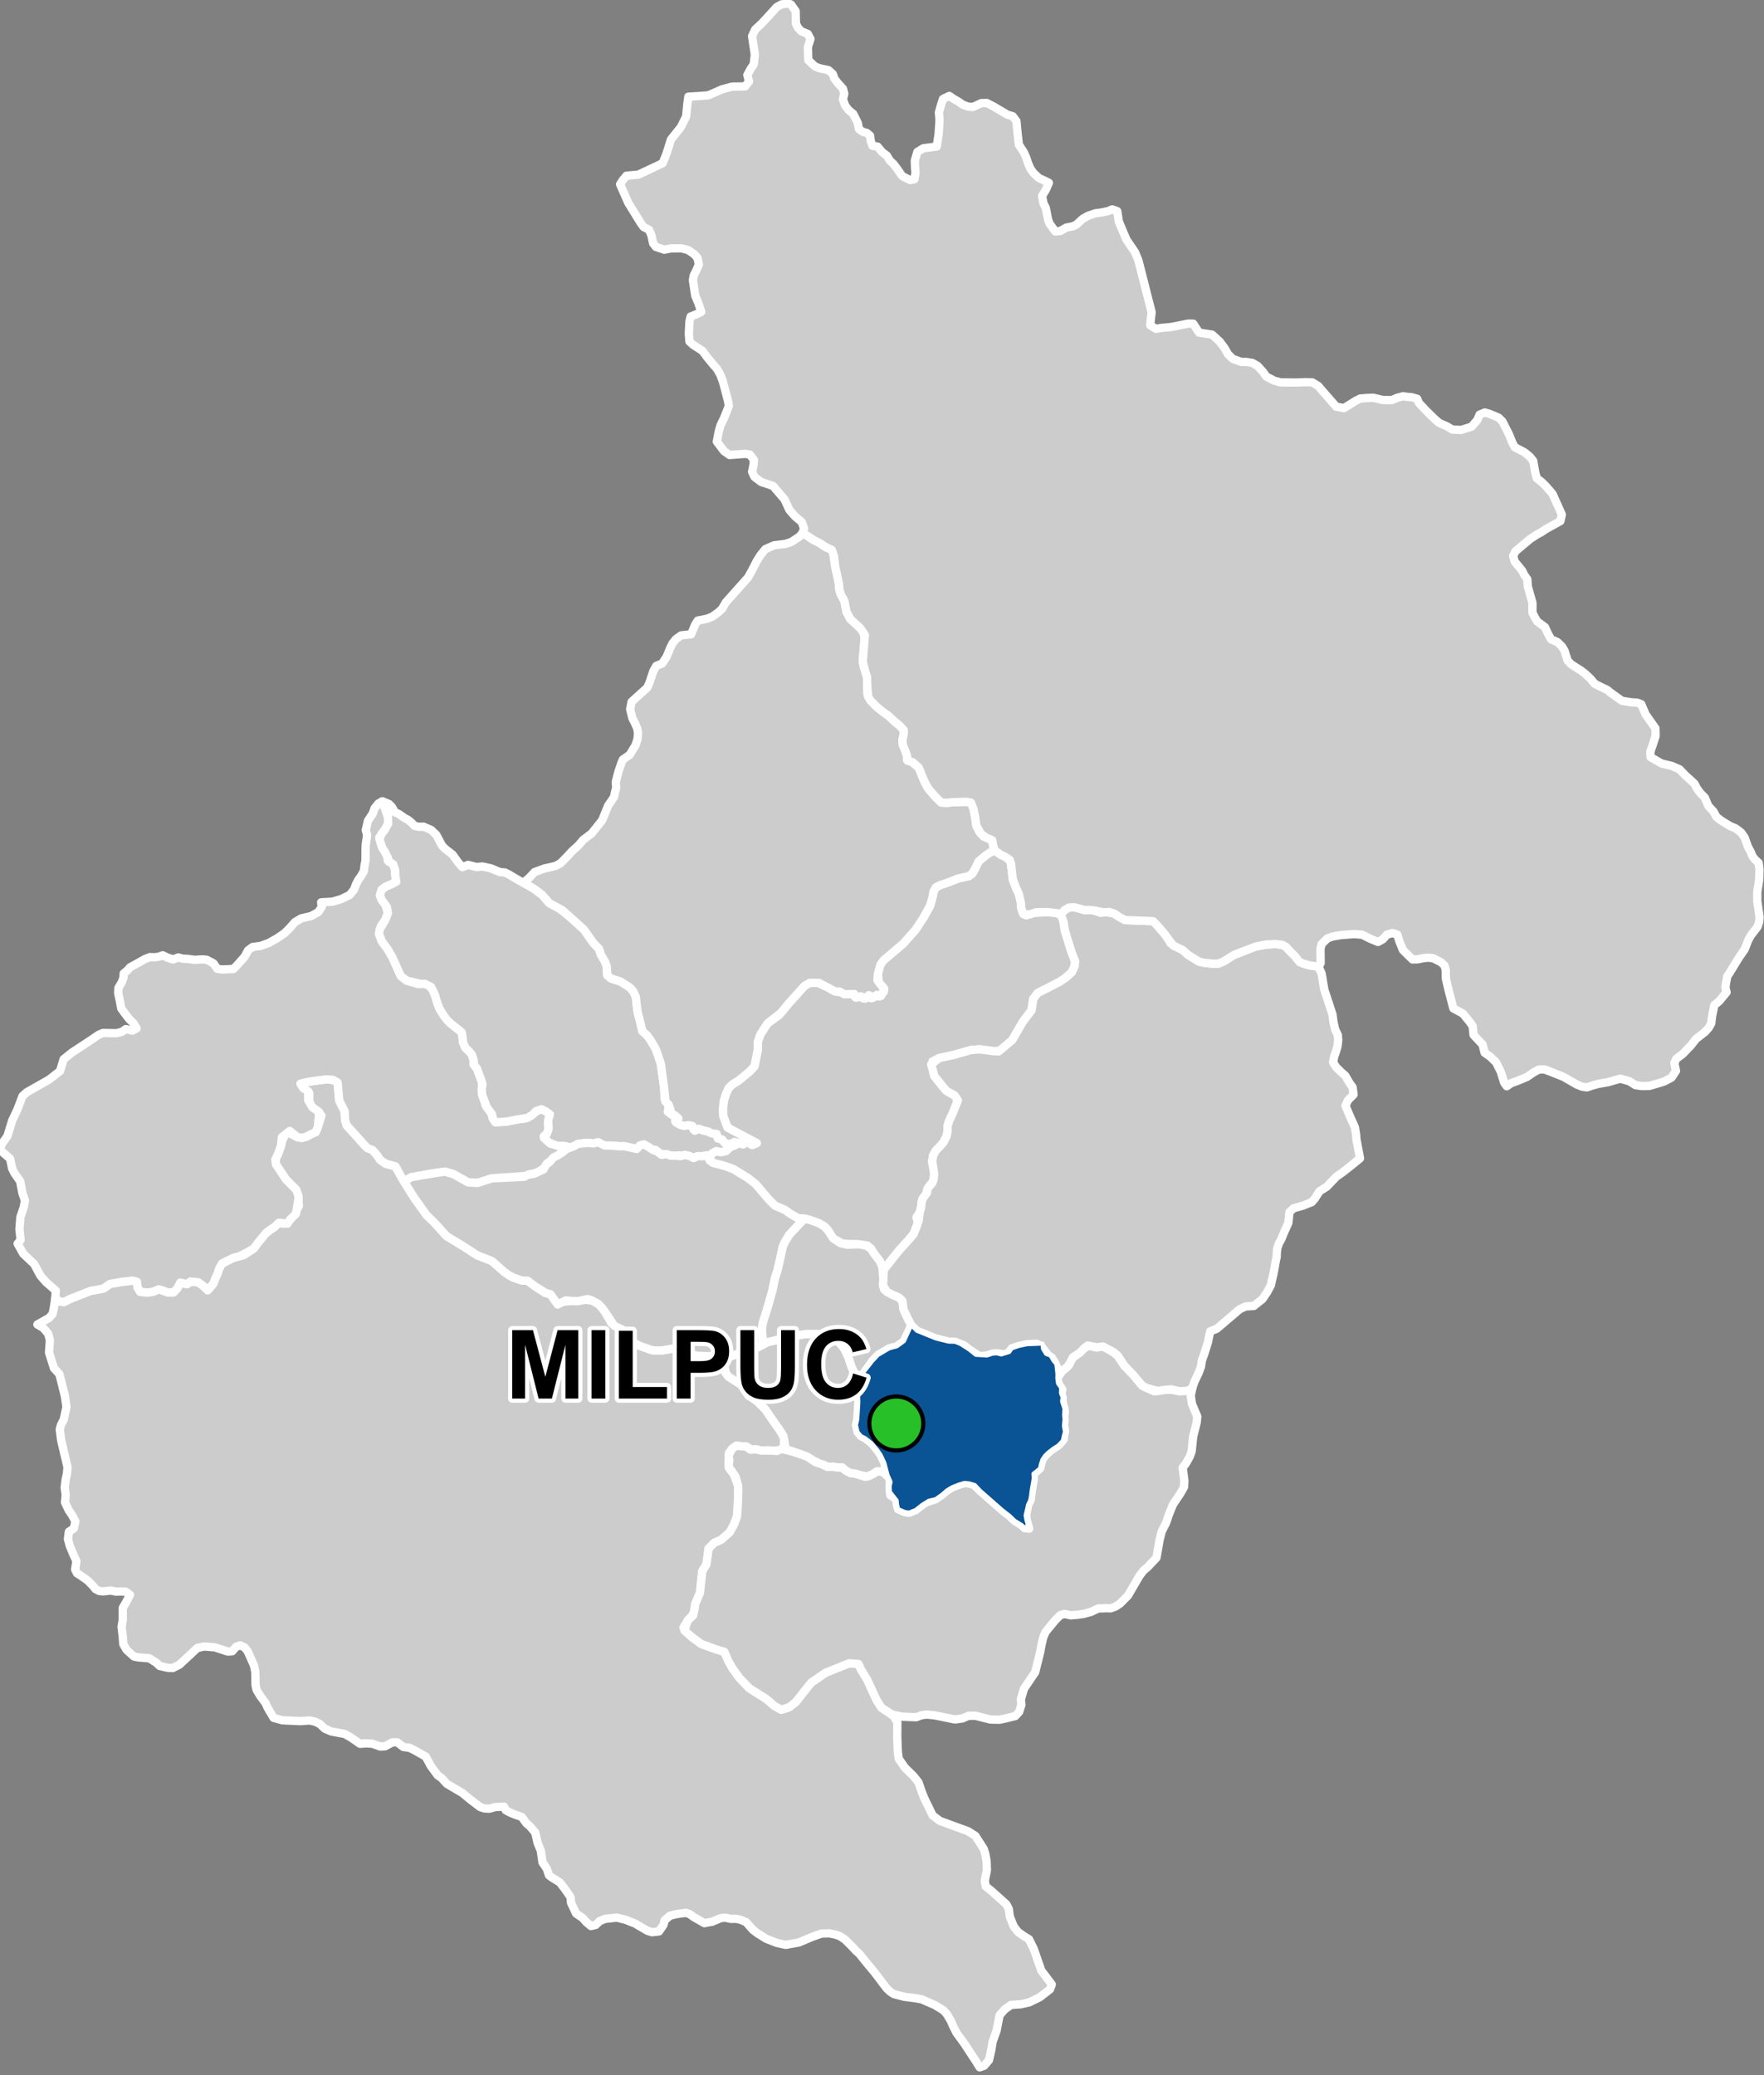<?xml version="1.0" encoding="UTF-8"?>
<svg width="425pt" height="500pt" version="1.1" viewBox="0 0 425 500" xmlns="http://www.w3.org/2000/svg">
<rect x="0" y="0" width="425" height="500" fill="#808080" stroke="none"/>
<g id="a">
<rect width="425" height="500" fill="none"/>
<path d="m80.277 260.21 1.07 0.633 0.383 4.352 1.305 2.559 0.035 1.371 0.453 2.027 4.352 4.867 1.898 1.094 1.125 1.309 0.652 1.008 1.336 0.949 2.383 0.648 0.953 1.703 0.633 1.121 2.254 3.656 0.773 1.219 2.906 4.066 1.668 1.605 0.742 0.777 1.57 1.75 0.828 0.926 1.512 0.91 2.016 1.215 3.816 2.469 2.219 0.867 1.371 0.539 2.844 2.527 1.23 0.867 1 0.551 1.465 0.527 2.035 0.262 1.727 1.297 2.461 1.617 1.336 0.352 0.816 1.152 0.914 1.285 1.137-0.652 2.32-0.145 1.348 0.023 1.711-0.352 1.789 0.191 1.539 0.871 0.828 0.883 0.742 0.984 1.531 2.731 1.609 1.062 0.953 0.457 0.836 0.594 1.262 1.348 0.949 1.359 1.109 0.594 2.891 1.043 1.074 0.133h1.359l2.672-0.449 1.398 0.207 1.645 0.477 1.855 0.992 3.988 0.125 1.281 0.039 2.129 0.656 0.148 1.211 0.195 1.137 0.176 1.02 0.699 0.883 2.055 1.324 1.047 0.672 0.785 1.184 0.922 1.383 1.477 0.926 0.945 0.762 1.617 1.613 0.906 1.332 0.887 1.297 1.512 2.125 1.059 1.688 0.203 0.996-0.16 2.082-1.082 0.391-1.152 0.09-1.699-0.145-1.07 0.121-1.512-0.301-1.188 0.051-1.207-0.727-1.305-0.117-1.16-0.113-1.039 0.762-0.738 0.938-0.043 1.023-0.074 1.832 0.262 0.988 0.992 1.32 1.082 2.82 0.031 1.207-0.059 1.57-0.082 2.152-0.172 2.418-0.777 2.062-1 1.777-2.031 1.797-1.633 0.703-1.426 1.426-0.242 1.922-0.301 1.988-0.961 1.504-0.312 2.914-0.234 2.312-1.137 2.648-0.18 1.324-0.277 1.152-1.375 1.559-1.027 1.699 2.059 2.309 2.242 1.641 2.391 0.875 1.004 0.23 2.16 0.777 0.996 2.137 0.906 1.754 1.688 2.348 2.402 2.527 4.121 2.606 1.977 1.684 1.633 0.914 1.91-0.621 1.57-1.223 2.555-3.25 1.152-1.434 3.492-2.402 3.195-1.277 2.441-0.988 2.281 0.164 0.68 1.465 1.453 2.379 2.219 4.836 1.176 1.859 1.832 1.238 1.172 0.84 0.828 1.438-0.023 3.504 0.133 3.547 0.23 1.738 1.453 2.106 2.062 2.023 1.227 1.531 0.855 2.441 0.566 1.438 2.016 4.133 1.715 1.285 3.734 1.375 3.055 1.113 1.789 1.148 1.996 3.117 0.391 1.254 0.309 1.773 0.066 2.106-0.52 2.594 0.258 1.328 1.359 1.07 1.031 0.93 2.574 2.305 0.574 1.109 0.246 1.859 0.941 2.348 1.062 1.363 1.367 0.965 1.266 0.781 1.148 2.352 0.336 0.961 1.461 4.207 2.535 3.367-0.426 1.156-2.484 1.926-2.508 1.223-2.039 0.465-2.352 0.156-1.562 1.098-1.215 1.406-0.703 3.644-0.969 2.723-0.309 1.945-0.574 2.492-1.152 1.344-1.086 0.383-0.855-1.398-1.387-2.106-0.762-1.16-0.797-1.211-1.754-2.398-0.805-1.566-0.586-1.367-0.93-1.578-0.828-0.93-2.023-1.246-1.207-0.531-1.992-0.875-1.504-0.277-1.395-0.18-1.27-0.16-2.57-0.652-0.895-0.586-0.863-0.828-1.141-1.504-0.676-0.895-1.051-1.383-1.098-1.332-0.656-0.793-0.66-0.797-1.293-1.613-0.812-0.715-1.184-1.27-1.504-1.484-1.234-0.797-1.043-0.355-1.449-0.293-1.938 0.062-2.309 0.832-1.496 0.633-1.586 0.676-3.188 0.57-2.106-0.461-2.594-1.012-2.094-1.309-1.113-0.852-1.625-1.844-1.301-0.562-1.113-0.242-1.27 0.016-1.34-0.281-1.078 0.102-2.09 0.875-1.859 0.34-2.598-1.484-0.91-0.672-0.965-0.332-1.566 0.207-1.016 0.172-1.27 0.34-1.258 1.074-0.277 1.129-1.086 1.566-1.672 0.184-1.129-0.355-2.957-1.734-2.352-0.934-2.047-0.488-2.816 0.293-1.305 0.531-0.957 0.926-1.148 0.273-1.148-0.973-0.832-0.949-1.594-1.094-1.219-2.566-0.129-1.398-1.344-1.934-1.195-1.551-0.91-0.598-0.867-0.516-0.867-0.637-0.543-1.602-1.023-1.492-0.242-1.676-0.172-1.195-0.762-1.82-0.574-2.508-1.16-1.395-1.008-0.895-1.094-1.496-1.551-0.52-1.27-0.539-0.992-0.516-0.453-0.906-2.117 0.113-1.41 0.391-1.129-0.062-1.051-0.309-2.402-1.828-1.113-0.91-0.852-0.699-3.652-2.156-1.379-1.48-0.898-0.621-1.625-2.215-1.211-2.242-2.777-1.594-1.137-0.543-1.512-0.219-1.469-1.125-1.117 0.008-1.824 0.965-1.141 0.043-1.918-0.664-1.477-0.09-1.48 0.105-2.191-1.523-1.523-0.855-3.199-0.59-1.574-0.672-1.195-1.137-1.215-0.582-1.289-0.266-2.148 0.156-4.375-0.195-2.109-0.586-1.367-2.301-0.617-1.32-1.258-1.688-0.859-1.445-0.254-1.113-0.059-3.223-0.301-1.512-1.547-3.465-0.719-0.902-1.062-0.504-0.957 0.309-0.977 1.113-1.074 0.078-3.106-1.02-2.574-0.207-1.648 0.367-1.457 1.359-1.09 1.012-0.781 0.727-0.996 0.93-1.578 0.789-1.168-0.035-1.988-0.445-0.809-0.766-1.703-1.098-2.637-0.207-1.074-0.219-1.762-1.598-0.801-1.379-0.133-1.902-0.273-2.25 0.27-1.641 0.016-1.66-0.008-1.266 0.855-1.473 0.887-1.703-1.062-0.758-1.305-0.047-1.043 0.043-1.195-0.258-1.789 0.203-1.02-0.086-0.902-0.477-0.625-0.789-1.246-1.262-1.566-1.109-1.02-0.66-0.441-0.906 0.312-1.988-0.785-1.715-0.801-1.93-0.457-1.699 0.223-1.75 1.211-0.832 0.355-1.688-0.844-1.555-0.762-1.102-0.891-1.914 0.172-1.781-0.254-1.773 0.246-1.949 0.297-1.375 0.145-1.566-0.488-2.074-1.031-4.367-0.348-2.644 0.289-1.109 0.68-1.359 0.648-2.984-0.395-2.668-0.516-2.059-0.797-3.191-1.316-1.43-1.18-3.766 0.207-3.016-0.414-1.504-1.137-1.355-1.465-0.883 2.754-1.535 0.91-0.973 0.258-1.234 0.387-2.539 1.035 0.738 1.031 0.145 1.492-0.746 2.5-0.984 2.535-0.996 1.422-0.219 1.625-0.328 1.547-1.094 2.688-0.473 1.492-0.191 1.23-0.133 1.082 0.266 0.141 1.352 0.652 1.074 1.723 0.184 1.305-0.184 1.445-0.605 1.023 0.324 1.074 0.418h1.445l0.949-1.012 0.68-1.344 1.598 0.402 0.871-0.656 1.867 0.188 1.211 0.887 1.07 1.023 1.352-1.582 0.469-1.262 0.512-1.07 0.418-1.305 0.715-1.23 1.242-0.633 1.492-0.746 1.492-0.371 1.023-0.281 2.332-1.539 1.117-1.488 0.887-1.074 0.883-1.117 1.074-0.84 1.07-0.699 1.07-1.023 1.168 0.23 1.535-1.023 0.746-0.887 1.352-2.328-0.113-1.84-0.492-2.062-2.527-2.57-2.352-3.535-0.176-1.211 0.66-1.383 0.723-1.977 0.223-1.031 1.016-2.348 2.773 1.387 1.031 0.125 1-0.27 1.258-0.648 1.035-0.461 0.551-1.344 0.844-2.625-2.242-2.07-0.707-1.246 0.023-2.07-1.465-1.246-1.039-0.535 2.148-0.98 2.262-0.32 2.285-0.293z" fill="#ccc" fill-rule="evenodd"/>
<path d="m80.277 260.21 1.07 0.633 0.383 4.352 1.305 2.559 0.035 1.371 0.453 2.027 4.352 4.867 1.898 1.094 1.125 1.309 0.652 1.008 1.336 0.949 2.383 0.648 0.953 1.703 0.633 1.121 2.254 3.656 0.773 1.219 2.906 4.066 1.668 1.605 0.742 0.777 1.57 1.75 0.828 0.926 1.512 0.91 2.016 1.215 3.816 2.469 2.219 0.867 1.371 0.539 2.844 2.527 1.23 0.867 1 0.551 1.465 0.527 2.035 0.262 1.727 1.297 2.461 1.617 1.336 0.352 0.816 1.152 0.914 1.285 1.137-0.652 2.32-0.145 1.348 0.023 1.711-0.352 1.789 0.191 1.539 0.871 0.828 0.883 0.742 0.984 1.531 2.731 1.609 1.062 0.953 0.457 0.836 0.594 1.262 1.348 0.949 1.359 1.109 0.594 2.891 1.043 1.074 0.133h1.359l2.672-0.449 1.398 0.207 1.645 0.477 1.855 0.992 3.988 0.125 1.281 0.039 2.129 0.656 0.148 1.211 0.195 1.137 0.176 1.02 0.699 0.883 2.055 1.324 1.047 0.672 0.785 1.184 0.922 1.383 1.477 0.926 0.945 0.762 1.617 1.613 0.906 1.332 0.887 1.297 1.512 2.125 1.059 1.688 0.203 0.996-0.16 2.082-1.082 0.391-1.152 0.09-1.699-0.145-1.07 0.121-1.512-0.301-1.188 0.051-1.207-0.727-1.305-0.117-1.16-0.113-1.039 0.762-0.738 0.938-0.043 1.023-0.074 1.832 0.262 0.988 0.992 1.32 1.082 2.82 0.031 1.207-0.059 1.57-0.082 2.152-0.172 2.418-0.777 2.062-1 1.777-2.031 1.797-1.633 0.703-1.426 1.426-0.242 1.922-0.301 1.988-0.961 1.504-0.312 2.914-0.234 2.312-1.137 2.648-0.18 1.324-0.277 1.152-1.375 1.559-1.027 1.699 2.059 2.309 2.242 1.641 2.391 0.875 1.004 0.23 2.16 0.777 0.996 2.137 0.906 1.754 1.688 2.348 2.402 2.527 4.121 2.606 1.977 1.684 1.633 0.914 1.91-0.621 1.57-1.223 2.555-3.25 1.152-1.434 3.492-2.402 3.195-1.277 2.441-0.988 2.281 0.164 0.68 1.465 1.453 2.379 2.219 4.836 1.176 1.859 1.832 1.238 1.172 0.84 0.828 1.438-0.023 3.504 0.133 3.547 0.23 1.738 1.453 2.106 2.062 2.023 1.227 1.531 0.855 2.441 0.566 1.438 2.016 4.133 1.715 1.285 3.734 1.375 3.055 1.113 1.789 1.148 1.996 3.117 0.391 1.254 0.309 1.773 0.066 2.106-0.52 2.594 0.258 1.328 1.359 1.07 1.031 0.93 2.574 2.305 0.574 1.109 0.246 1.859 0.941 2.348 1.062 1.363 1.367 0.965 1.266 0.781 1.148 2.352 0.336 0.961 1.461 4.207 2.535 3.367-0.426 1.156-2.484 1.926-2.508 1.223-2.039 0.465-2.352 0.156-1.562 1.098-1.215 1.406-0.703 3.644-0.969 2.723-0.309 1.945-0.574 2.492-1.152 1.344-1.086 0.383-0.855-1.398-1.387-2.106-0.762-1.16-0.797-1.211-1.754-2.398-0.805-1.566-0.586-1.367-0.93-1.578-0.828-0.93-2.023-1.246-1.207-0.531-1.992-0.875-1.504-0.277-1.395-0.18-1.27-0.16-2.57-0.652-0.895-0.586-0.863-0.828-1.141-1.504-0.676-0.895-1.051-1.383-1.098-1.332-0.656-0.793-0.66-0.797-1.293-1.613-0.812-0.715-1.184-1.27-1.504-1.484-1.234-0.797-1.043-0.355-1.449-0.293-1.938 0.062-2.309 0.832-1.496 0.633-1.586 0.676-3.188 0.57-2.106-0.461-2.594-1.012-2.094-1.309-1.113-0.852-1.625-1.844-1.301-0.562-1.113-0.242-1.27 0.016-1.34-0.281-1.078 0.102-2.09 0.875-1.859 0.34-2.598-1.484-0.91-0.672-0.965-0.332-1.566 0.207-1.016 0.172-1.27 0.34-1.258 1.074-0.277 1.129-1.086 1.566-1.672 0.184-1.129-0.355-2.957-1.734-2.352-0.934-2.047-0.488-2.816 0.293-1.305 0.531-0.957 0.926-1.148 0.273-1.148-0.973-0.832-0.949-1.594-1.094-1.219-2.566-0.129-1.398-1.344-1.934-1.195-1.551-0.91-0.598-0.867-0.516-0.867-0.637-0.543-1.602-1.023-1.492-0.242-1.676-0.172-1.195-0.762-1.82-0.574-2.508-1.16-1.395-1.008-0.895-1.094-1.496-1.551-0.52-1.27-0.539-0.992-0.516-0.453-0.906-2.117 0.113-1.41 0.391-1.129-0.062-1.051-0.309-2.402-1.828-1.113-0.91-0.852-0.699-3.652-2.156-1.379-1.48-0.898-0.621-1.625-2.215-1.211-2.242-2.777-1.594-1.137-0.543-1.512-0.219-1.469-1.125-1.117 0.008-1.824 0.965-1.141 0.043-1.918-0.664-1.477-0.09-1.48 0.105-2.191-1.523-1.523-0.855-3.199-0.59-1.574-0.672-1.195-1.137-1.215-0.582-1.289-0.266-2.148 0.156-4.375-0.195-2.109-0.586-1.367-2.301-0.617-1.32-1.258-1.688-0.859-1.445-0.254-1.113-0.059-3.223-0.301-1.512-1.547-3.465-0.719-0.902-1.062-0.504-0.957 0.309-0.977 1.113-1.074 0.078-3.106-1.02-2.574-0.207-1.648 0.367-1.457 1.359-1.09 1.012-0.781 0.727-0.996 0.93-1.578 0.789-1.168-0.035-1.988-0.445-0.809-0.766-1.703-1.098-2.637-0.207-1.074-0.219-1.762-1.598-0.801-1.379-0.133-1.902-0.273-2.25 0.27-1.641 0.016-1.66-0.008-1.266 0.855-1.473 0.887-1.703-1.062-0.758-1.305-0.047-1.043 0.043-1.195-0.258-1.789 0.203-1.02-0.086-0.902-0.477-0.625-0.789-1.246-1.262-1.566-1.109-1.02-0.66-0.441-0.906 0.312-1.988-0.785-1.715-0.801-1.93-0.457-1.699 0.223-1.75 1.211-0.832 0.355-1.688-0.844-1.555-0.762-1.102-0.891-1.914 0.172-1.781-0.254-1.773 0.246-1.949 0.297-1.375 0.145-1.566-0.488-2.074-1.031-4.367-0.348-2.644 0.289-1.109 0.68-1.359 0.648-2.984-0.395-2.668-0.516-2.059-0.797-3.191-1.316-1.43-1.18-3.766 0.207-3.016-0.414-1.504-1.137-1.355-1.465-0.883 2.754-1.535 0.91-0.973 0.258-1.234 0.387-2.539 1.035 0.738 1.031 0.145 1.492-0.746 2.5-0.984 2.535-0.996 1.422-0.219 1.625-0.328 1.547-1.094 2.688-0.473 1.492-0.191 1.23-0.133 1.082 0.266 0.141 1.352 0.652 1.074 1.723 0.184 1.305-0.184 1.445-0.605 1.023 0.324 1.074 0.418h1.445l0.949-1.012 0.68-1.344 1.598 0.402 0.871-0.656 1.867 0.188 1.211 0.887 1.07 1.023 1.352-1.582 0.469-1.262 0.512-1.07 0.418-1.305 0.715-1.23 1.242-0.633 1.492-0.746 1.492-0.371 1.023-0.281 2.332-1.539 1.117-1.488 0.887-1.074 0.883-1.117 1.074-0.84 1.07-0.699 1.07-1.023 1.168 0.23 1.535-1.023 0.746-0.887 1.352-2.328-0.113-1.84-0.492-2.062-2.527-2.57-2.352-3.535-0.176-1.211 0.66-1.383 0.723-1.977 0.223-1.031 1.016-2.348 2.773 1.387 1.031 0.125 1-0.27 1.258-0.648 1.035-0.461 0.551-1.344 0.844-2.625-2.242-2.07-0.707-1.246 0.023-2.07-1.465-1.246-1.039-0.535 2.148-0.98 2.262-0.32 2.285-0.293 1.562 0.148" fill="none" stroke="#fff" stroke-linecap="round" stroke-linejoin="round" stroke-miterlimit="10" stroke-width="2"/>
<path d="m92.852 194.85 0.195 0.75 0.441 1.336v1.578l-0.473 0.977-0.812 1.105-0.824 1.203 0.492 1.797 0.629 0.977 0.754 1.562 0.211 1.297 0.984 0.527 0.645 0.984 0.129 1.875 0.371 1.402-1.078 0.75-1.555 0.664-1.008 0.742-0.402 1.336 0.363 1.051 0.945 1.188 0.602 2.07-0.609 1.598-1.039 1.453-0.477 1.957 0.652 1.77 1.469 1.992 1.117 1.965 1.988 4.41 1.449 1.129 2.68 0.801 1.434-0.102 1.305 0.281 0.973 1.598 0.469 1.117 0.438 1.551 0.574 1.5 0.973 1.547 0.855 1.172 0.742 0.742 0.957 0.773 1.066 0.832 0.781 0.668 0.203 1.305 0.086 1.059 0.598 1.352 0.91 0.848 0.652 0.812 0.441 1.367v1.027l0.781 0.926 0.367 1.051 0.391 1 0.535 1.172-0.047 1.121-0.098 1.32 0.535 1.855 0.395 1.328 1.414 1.957 0.293 1.203 0.645 0.922 1.547-0.074 1.461-0.137 1.031-0.227 1.836-0.336 1.02-0.066 1.625-0.727 0.867-0.719 0.969-0.656 1.102-0.184 1.332 0.855 0.328 1.16-0.48 1.273 0.18 1.477-0.41 1.082-0.766 0.684 0.676 0.848 0.973 0.938h1.133l1.348 0.535 1.531 0.41-0.914 0.918-0.84 0.68-0.973 0.609-1.309 1.047-0.848 0.582-0.312 0.969-1.012 0.508-0.918 0.684-1.941 0.426-1.012 0.395-8.09 0.57-3.43 1.109-1.078-0.066-1.199-0.07-3.539-1.996-2.039-0.598-2.281 0.328-1.672 0.289-0.988 0.172-3.203 0.559-1.719 1.07-1.121-1.992-0.953-1.703-2.383-0.648-1.336-0.949-0.652-1.008-1.125-1.309-1.273-0.465-4.977-5.496-0.387-1.164-0.102-2.234-1.305-2.559-0.383-4.352-1.07-0.633-1.562-0.148-2.285 0.293-2.262 0.32-1.789 0.445 0.68 1.07 1.203 0.758-0.02 2.098 0.965 1.707 1.715 1.23-0.316 3.465-0.551 1.344-1.035 0.461-1.258 0.648-1 0.27-1.031-0.125-1.91-1.535-1.914 1.496-0.188 2.031-0.723 1.977-0.66 1.383 0.176 1.211 2.352 3.535 2.527 2.57 0.555 1.562-0.195 1.574-0.453 2.629-1.398 1.352-0.652 1.023-2.051-0.23-1.07 1.023-1.07 0.699-1.074 0.84-0.883 1.117-0.887 1.074-1.117 1.488-1.633 0.934-1.723 0.887-1.492 0.371-1.492 0.746-1.242 0.633-0.715 1.23-0.418 1.305-0.512 1.07-0.469 1.262-1.352 1.582-1.07-1.023-1.211-0.887-1.867-0.188-0.871 0.656-1.598-0.402-0.68 1.344-0.949 1.012h-1.445l-1.074-0.418-1.023-0.324-1.445 0.605-1.305 0.184-1.723-0.184-0.652-1.074-0.141-1.352-1.082-0.266-1.23 0.133-1.492 0.191-2.688 0.473-1.547 1.094-1.625 0.328-1.422 0.219-2.535 0.996-2.5 0.984-1.492 0.746-1.031-0.145-1.035-0.746 0.133-1.859-2.375-2.07-1.348-1.562-1.496-2.773-2.629-2.492-1.352-2.418 0.711-0.922-0.277-2.543 0.227-2.918 0.824-2.43 0.277-1.613-0.605-1.734-0.555-2.883-1.402-2-0.535-1.113-0.473-2.305-2.438-2.141 0.336-1.277 1.461-2.062 1.133-3.727 1.25-2.641 0.711-1.863 0.539-1.41 1.043-0.922 1.445-0.82 1.117-0.633 1.332-0.758 1.402-0.793 2.688-2.078 0.867-2.856 1.953-1.578 2.391-1.574 2.238-1.477 1.898-1.289 1.012-0.414 3.266 0.059 1.258-0.328 0.973-0.668 1.609 0.375 0.988-0.547-0.738-1.227-1.023-0.988-1.121-1.445-0.809-1.121-0.312-1.668-0.219-1-0.219-1.047 0.051-1.25 0.797-1.324 0.414-1.074 0.07-1.094 0.828-0.68 0.719-0.801 1.586-0.867 1.996-1.121 1.23-0.473 1.039 0.043 1.008-0.125 1.004-0.344 1.055 0.523 1.414 0.477 1.273-0.477 1.074 0.293 1.312 0.062 1.523 0.219 1.824-0.113 1.125 0.09 1.625 0.867 0.91 1.312 1.117 0.164 2.766-0.117 0.992-1.031 1.727-1.934 0.809-1.527 1.078-0.805 1.973-0.27 1.973-0.719 2.066-1.168 1.793-1.254 1.078-1.078 1.344-1.523 1.527-0.898 2.332-0.539 1.793-0.984 0.809-1.258-0.152-1.074 2.688-0.156 2.106-0.613 2.078-1.004 1.055-1.309 0.496-1.328 0.531-1.012 0.664-0.914 0.68-1.207 0.168-1.379 0.215-1.129 0.039-3.664 0.363-2.512-0.324-1.176 0.516-2.25 1.152-1.75 0.441-1.254 0.941-1.176 0.938-0.504z" fill="#ccc" fill-rule="evenodd"/>
<path d="m92.852 194.85 0.195 0.75 0.441 1.336v1.578l-0.473 0.977-0.812 1.105-0.824 1.203 0.492 1.797 0.629 0.977 0.754 1.562 0.211 1.297 0.984 0.527 0.645 0.984 0.129 1.875 0.371 1.402-1.078 0.75-1.555 0.664-1.008 0.742-0.402 1.336 0.363 1.051 0.945 1.188 0.602 2.07-0.609 1.598-1.039 1.453-0.477 1.957 0.652 1.77 1.469 1.992 1.117 1.965 1.988 4.41 1.449 1.129 2.68 0.801 1.434-0.102 1.305 0.281 0.973 1.598 0.469 1.117 0.438 1.551 0.574 1.5 0.973 1.547 0.855 1.172 0.742 0.742 0.957 0.773 1.066 0.832 0.781 0.668 0.203 1.305 0.086 1.059 0.598 1.352 0.91 0.848 0.652 0.812 0.441 1.367v1.027l0.781 0.926 0.367 1.051 0.391 1 0.535 1.172-0.047 1.121-0.098 1.32 0.535 1.855 0.395 1.328 1.414 1.957 0.293 1.203 0.645 0.922 1.547-0.074 1.461-0.137 1.031-0.227 1.836-0.336 1.02-0.066 1.625-0.727 0.867-0.719 0.969-0.656 1.102-0.184 1.332 0.855 0.328 1.16-0.48 1.273 0.18 1.477-0.41 1.082-0.766 0.684 0.676 0.848 0.973 0.938h1.133l1.348 0.535 1.531 0.41-0.914 0.918-0.84 0.68-0.973 0.609-1.309 1.047-0.848 0.582-0.312 0.969-1.012 0.508-0.918 0.684-1.941 0.426-1.012 0.395-8.09 0.57-3.43 1.109-1.078-0.066-1.199-0.07-3.539-1.996-2.039-0.598-2.281 0.328-1.672 0.289-0.988 0.172-3.203 0.559-1.719 1.07-1.121-1.992-0.953-1.703-2.383-0.648-1.336-0.949-0.652-1.008-1.125-1.309-1.273-0.465-4.977-5.496-0.387-1.164-0.102-2.234-1.305-2.559-0.383-4.352-1.07-0.633-1.562-0.148-2.285 0.293-2.262 0.32-1.789 0.445 0.68 1.07 1.203 0.758-0.02 2.098 0.965 1.707 1.715 1.23-0.316 3.465-0.551 1.344-1.035 0.461-1.258 0.648-1 0.27-1.031-0.125-1.91-1.535-1.914 1.496-0.188 2.031-0.723 1.977-0.66 1.383 0.176 1.211 2.352 3.535 2.527 2.57 0.555 1.562-0.195 1.574-0.453 2.629-1.398 1.352-0.652 1.023-2.051-0.23-1.07 1.023-1.07 0.699-1.074 0.84-0.883 1.117-0.887 1.074-1.117 1.488-1.633 0.934-1.723 0.887-1.492 0.371-1.492 0.746-1.242 0.633-0.715 1.23-0.418 1.305-0.512 1.07-0.469 1.262-1.352 1.582-1.07-1.023-1.211-0.887-1.867-0.188-0.871 0.656-1.598-0.402-0.68 1.344-0.949 1.012h-1.445l-1.074-0.418-1.023-0.324-1.445 0.605-1.305 0.184-1.723-0.184-0.652-1.074-0.141-1.352-1.082-0.266-1.23 0.133-1.492 0.191-2.688 0.473-1.547 1.094-1.625 0.328-1.422 0.219-2.535 0.996-2.5 0.984-1.492 0.746-1.031-0.145-1.035-0.746 0.133-1.859-2.375-2.07-1.348-1.562-1.496-2.773-2.629-2.492-1.352-2.418 0.711-0.922-0.277-2.543 0.227-2.918 0.824-2.43 0.277-1.613-0.605-1.734-0.555-2.883-1.402-2-0.535-1.113-0.473-2.305-2.438-2.141 0.336-1.277 1.461-2.062 1.133-3.727 1.25-2.641 0.711-1.863 0.539-1.41 1.043-0.922 1.445-0.82 1.117-0.633 1.332-0.758 1.402-0.793 2.688-2.078 0.867-2.856 1.953-1.578 2.391-1.574 2.238-1.477 1.898-1.289 1.012-0.414 3.266 0.059 1.258-0.328 0.973-0.668 1.609 0.375 0.988-0.547-0.738-1.227-1.023-0.988-1.121-1.445-0.809-1.121-0.312-1.668-0.219-1-0.219-1.047 0.051-1.25 0.797-1.324 0.414-1.074 0.07-1.094 0.828-0.68 0.719-0.801 1.586-0.867 1.996-1.121 1.23-0.473 1.039 0.043 1.008-0.125 1.004-0.344 1.055 0.523 1.414 0.477 1.273-0.477 1.074 0.293 1.312 0.062 1.523 0.219 1.824-0.113 1.125 0.09 1.625 0.867 0.91 1.312 1.117 0.164 2.766-0.117 0.992-1.031 1.727-1.934 0.809-1.527 1.078-0.805 1.973-0.27 1.973-0.719 2.066-1.168 1.793-1.254 1.078-1.078 1.344-1.523 1.527-0.898 2.332-0.539 1.793-0.984 0.809-1.258-0.152-1.074 2.688-0.156 2.106-0.613 2.078-1.004 1.055-1.309 0.496-1.328 0.531-1.012 0.664-0.914 0.68-1.207 0.168-1.379 0.215-1.129 0.039-3.664 0.363-2.512-0.324-1.176 0.516-2.25 1.152-1.75 0.441-1.254 0.941-1.176 0.938-0.504 0.734 1.77" fill="none" stroke="#fff" stroke-linecap="round" stroke-linejoin="round" stroke-miterlimit="10" stroke-width="2"/>
<path d="m262.93 324.26 0.191 0.148 0.984 0.27 1.598-0.246 1.645 0.797 1.895 1.355 1.648 2.484 2.043 2.109 2.09 2.496 1.336 0.797 1.758 0.77 2.129-0.316 1.137-0.172 1.621 0.238 1.027 0.18 2.191-0.082 1.031-0.637-0.371 1.848 0.289 1.953 1.285 3.059-0.133 1.398-0.863 3.438-0.355 3.523-0.445 1.266-0.887 1.594-0.836 1.129 0.215 1.645 0.199 1.508-0.086 1.484-0.934 1.641-1.738 2.59-0.965 2.387-0.68 2.012-1.074 2.129-0.512 2.066-0.176 1.016-0.555 3.191-2.129 2.262-0.949 0.777-0.984 1.277-1.035 1.785-1.176 2.008-0.598 1.027-1.953 1.949-1.055 0.688-1.137 0.426-1.133-0.031-1.91 0.074-1.75 0.828-1.773 0.473-1.621 0.227-1.484 0.113-1.441-0.336-1.008 0.27-1.254 1.23-2.328 2.836-0.57 1.336-0.406 1.746-0.32 1.734-0.453 1.836-0.758 3.055-0.953 1.402-1.727 2.551-0.777 2.574 0.133 1.328-0.531 1.688-0.949 1.027-2.598 0.633-1.238 0.254-2.156-0.055-3.594-0.906h-1.66l-1.465 0.641-1.809 0.25-1.562-0.316-3.414-0.688-1.797-0.176-1.195 0.133-1.375 0.508-3.316-0.125-1.352-0.277-1.062-0.215-2.648-1.676-1.176-1.859-2.219-4.836-1.453-2.379-0.68-1.465-2.281-0.164-2.441 0.988-3.195 1.277-3.492 2.402-1.152 1.434-2.555 3.25-1.57 1.223-1.91 0.621-1.633-0.914-1.977-1.684-4.121-2.606-2.402-2.527-1.688-2.348-0.93-1.633-0.973-2.258-1.441-0.395-1.723-0.613-2.391-0.875-2.242-1.641-1.809-1.574 0.777-2.434 1.289-1.207 0.363-1.504 0.18-1.324 1.137-2.648 0.234-2.312 0.312-2.914 0.961-1.504 0.301-1.988 0.242-1.922 1.426-1.426 1.633-0.703 2.031-1.797 1-1.777 0.777-2.062 0.172-2.418 0.043-1.195 0.098-2.527-0.031-1.207-0.582-2.059-1.008-1.594-0.703-0.812 0.141-1.797-0.164-1.098 0.836-1.562 1.039-0.762 1.16 0.113 1.305 0.117 0.926 0.727 1.359-0.078 1.09 0.277 1.102 0.004 1.414 0.004 1.379 0.098 1.184-0.469 1.84 0.414 2.879 0.875 1.41 0.531 0.953 0.59 1.086 0.762 1.402 0.414 1.25 0.641 1.133 0.008 1.473 0.203 1.117-0.02 0.965 0.812 1.113 0.586 1.004 0.086 1.148 0.34 1.141 0.414 1.199-0.156 1.566-0.953 1.297-0.223 1.129 0.84 0.996 1.078-0.039 1.207v1.207l0.109 1.492 1.426 0.844 0.188 1.414 0.266 1.082 1.648 0.719 1.035 0.125 1.598-0.641 1.41-1.145 1.098-0.738 1.664-0.5 2.148-1.301 1.223-1.051 1.242-0.742 1.531-0.613 1.418-0.418 1.109 0.113 1.047 0.258 1.621 1.543 5.336 4.684 1.68 1.297 1.223 1.188 1.762 1.09 0.703 0.719 1.078 0.117-0.336-1.246-0.348-1.039 0.027-1.562 0.211-0.984 0.258-1.047 0.535-0.984 0.121-1.141 0.125-1.027 0.199-1.195 0.176-0.984 0.152-1.047-0.008-1.035 0.848-0.633 0.711-0.711 0.266-1.246 0.297-1.039 0.691-0.738 1.285-1.246 1.148-0.746 1.086-0.922 0.926-1.062-0.027-1.016 0.277-1.145-0.328-1.504 0.109-1.656 0.215-1.121-0.398-1.598-0.23-1.48-0.246-1.105 0.25-1.293-0.812-1.027-0.375-1.594 0.914-1.641 1.117-0.867 0.797-0.828 0.441-1.238 1.352-1.191 1.285-1.16 1.027-0.68 0.918-0.465z" fill="#ccc" fill-rule="evenodd"/>
<path d="m262.93 324.26 0.191 0.148 0.984 0.27 1.598-0.246 1.645 0.797 1.895 1.355 1.648 2.484 2.043 2.109 2.09 2.496 1.336 0.797 1.758 0.77 2.129-0.316 1.137-0.172 1.621 0.238 1.027 0.18 2.191-0.082 1.031-0.637-0.371 1.848 0.289 1.953 1.285 3.059-0.133 1.398-0.863 3.438-0.355 3.523-0.445 1.266-0.887 1.594-0.836 1.129 0.215 1.645 0.199 1.508-0.086 1.484-0.934 1.641-1.738 2.59-0.965 2.387-0.68 2.012-1.074 2.129-0.512 2.066-0.176 1.016-0.555 3.191-2.129 2.262-0.949 0.777-0.984 1.277-1.035 1.785-1.176 2.008-0.598 1.027-1.953 1.949-1.055 0.688-1.137 0.426-1.133-0.031-1.91 0.074-1.75 0.828-1.773 0.473-1.621 0.227-1.484 0.113-1.441-0.336-1.008 0.27-1.254 1.23-2.328 2.836-0.57 1.336-0.406 1.746-0.32 1.734-0.453 1.836-0.758 3.055-0.953 1.402-1.727 2.551-0.777 2.574 0.133 1.328-0.531 1.688-0.949 1.027-2.598 0.633-1.238 0.254-2.156-0.055-3.594-0.906h-1.66l-1.465 0.641-1.809 0.25-1.562-0.316-3.414-0.688-1.797-0.176-1.195 0.133-1.375 0.508-3.316-0.125-1.352-0.277-1.062-0.215-2.648-1.676-1.176-1.859-2.219-4.836-1.453-2.379-0.68-1.465-2.281-0.164-2.441 0.988-3.195 1.277-3.492 2.402-1.152 1.434-2.555 3.25-1.57 1.223-1.91 0.621-1.633-0.914-1.977-1.684-4.121-2.606-2.402-2.527-1.688-2.348-0.93-1.633-0.973-2.258-1.441-0.395-1.723-0.613-2.391-0.875-2.242-1.641-1.809-1.574 0.777-2.434 1.289-1.207 0.363-1.504 0.18-1.324 1.137-2.648 0.234-2.312 0.312-2.914 0.961-1.504 0.301-1.988 0.242-1.922 1.426-1.426 1.633-0.703 2.031-1.797 1-1.777 0.777-2.062 0.172-2.418 0.043-1.195 0.098-2.527-0.031-1.207-0.582-2.059-1.008-1.594-0.703-0.812 0.141-1.797-0.164-1.098 0.836-1.562 1.039-0.762 1.16 0.113 1.305 0.117 0.926 0.727 1.359-0.078 1.09 0.277 1.102 0.004 1.414 0.004 1.379 0.098 1.184-0.469 1.84 0.414 2.879 0.875 1.41 0.531 0.953 0.59 1.086 0.762 1.402 0.414 1.25 0.641 1.133 0.008 1.473 0.203 1.117-0.02 0.965 0.812 1.113 0.586 1.004 0.086 1.148 0.34 1.141 0.414 1.199-0.156 1.566-0.953 1.297-0.223 1.129 0.84 0.996 1.078-0.039 1.207v1.207l0.109 1.492 1.426 0.844 0.188 1.414 0.266 1.082 1.648 0.719 1.035 0.125 1.598-0.641 1.41-1.145 1.098-0.738 1.664-0.5 2.148-1.301 1.223-1.051 1.242-0.742 1.531-0.613 1.418-0.418 1.109 0.113 1.047 0.258 1.621 1.543 5.336 4.684 1.68 1.297 1.223 1.188 1.762 1.09 0.703 0.719 1.078 0.117-0.336-1.246-0.348-1.039 0.027-1.562 0.211-0.984 0.258-1.047 0.535-0.984 0.121-1.141 0.125-1.027 0.199-1.195 0.176-0.984 0.152-1.047-0.008-1.035 0.848-0.633 0.711-0.711 0.266-1.246 0.297-1.039 0.691-0.738 1.285-1.246 1.148-0.746 1.086-0.922 0.926-1.062-0.027-1.016 0.277-1.145-0.328-1.504 0.109-1.656 0.215-1.121-0.398-1.598-0.23-1.48-0.246-1.105 0.25-1.293-0.812-1.027-0.375-1.594 0.914-1.641 1.117-0.867 0.797-0.828 0.441-1.238 1.352-1.191 1.285-1.16 1.027-0.68 0.918-0.465 0.32 0.18" fill="none" stroke="#fff" stroke-linecap="round" stroke-linejoin="round" stroke-miterlimit="10" stroke-width="2"/>
<path d="m93.688 193.71 0.797 0.797 0.633 1.203 0.941 0.41 1.344 0.938 0.898 0.488 0.816 0.656 0.777 0.805 1.062 0.215 1.059-0.043 1.824 0.77 1.289 1.207 1.34 2.559 0.75 0.789 1.82 1.414 1.359 1.891 0.98 1.129 1.41-0.543 1.992 0.512 1.453-0.125 2.078 0.453 2.121 0.898 1.227 0.09 1 0.512 2.184 1.297 1.258 0.684 2.441 1.352 2.051 1.527 1.027 1.18 0.742 0.852 2.465 1.32 2.488 1.996 3.344 3.012 2.289 3.231 1.395 1.461 0.414 1.332 0.984 1.672 0.434 1.168 0.133 2.16 0.898 0.777 1.055 0.348 1.297 0.422 2.184 1.398 0.832 0.938 0.652 1.418 0.109 1.332 0.305 2.336 0.496 1.848 0.633 2.691 1.102 0.93 0.789 1.086 0.867 1.434 0.512 0.977 0.402 1.051 0.789 2.426 0.762 5.301 0.137 3.152 0.637 0.859 0.324 1.004-0.195 1.168 0.941 0.719 1.008 0.48-0.164 1.074 1.031 0.23 0.766 0.676 1.039-0.34 1.109 0.484 0.477 0.973 1.281-0.191 1.039 0.391 1.004 0.23 1.074 0.484h1.027l0.375 0.988 0.949 0.402 0.734 0.805 1.031 0.445 0.984-0.512 1.246 0.02-0.719 0.719-1.129 0.41-0.992 0.91-1.32 0.375-1.031-0.266-1.027 0.449-0.441 0.973-1.102-0.363-1.055 0.207-1.137 0.008-1.094 0.402-0.887-0.535-1.117 0.016-1.133-0.152-1.246 0.164-1-0.148-1.125-0.246-1.199-0.18-1.16-0.93-1.098-0.09-1.16-0.504-1.094-0.125-1.184 0.527-1.094-0.258-1.867-0.41-1.094 0.012-1.855-0.152-1.121 0.172-1.301-0.336-0.855-0.621-1.016 0.48-1.281-0.352-1.23 0.035-1.004 0.266-1.117 0.355-1.281 0.434-1.16-0.355-1.695-0.02-1.355-0.445-0.887-0.465-1.121-1.008 0.703-1.059 0.41-1.082-0.055-1.047-0.035-1.176 0.402-1.312-0.934-0.676-1.074-0.555-1.344 0.449-0.832 0.879-1.293 0.777-1.777 0.246-1.836 0.336-1.031 0.227-1.461 0.137-1.547 0.074-0.645-0.922-0.164-0.992-1.277-1.711-0.66-1.785-0.438-1.098-0.125-1.395 0.195-1.293-0.559-1.684-0.391-1-0.367-1.051-0.781-0.926v-1.027l-0.441-1.367-0.652-0.812-0.91-0.848-0.598-1.352-0.086-1.059-0.203-1.305-0.781-0.668-1.066-0.832-0.957-0.773-0.742-0.742-0.855-1.172-0.973-1.547-0.574-1.5-0.438-1.551-0.469-1.117-0.527-1.039-1.504-0.789-1.051 0.008-3.309-0.758-1.449-1.129-1.988-4.41-1.117-1.965-1.469-1.992-0.652-1.77 0.129-1.086 1.387-2.324 0.609-1.598-0.266-1.5-1.281-1.758-0.363-1.051 0.402-1.336 1.008-0.742 1.555-0.664 0.965-0.52-0.203-1.16-0.066-1.629-0.465-1.41-1-0.602-0.324-1-0.641-1.289-0.711-1.148-0.648-2.07 0.492-1.199 0.68-0.82 0.895-1.609v-1.578l-0.441-1.336-0.93-2.519z" fill="#ccc" fill-rule="evenodd"/>
<path d="m93.688 193.71 0.797 0.797 0.633 1.203 0.941 0.41 1.344 0.938 0.898 0.488 0.816 0.656 0.777 0.805 1.062 0.215 1.059-0.043 1.824 0.77 1.289 1.207 1.34 2.559 0.75 0.789 1.82 1.414 1.359 1.891 0.98 1.129 1.41-0.543 1.992 0.512 1.453-0.125 2.078 0.453 2.121 0.898 1.227 0.09 1 0.512 2.184 1.297 1.258 0.684 2.441 1.352 2.051 1.527 1.027 1.18 0.742 0.852 2.465 1.32 2.488 1.996 3.344 3.012 2.289 3.231 1.395 1.461 0.414 1.332 0.984 1.672 0.434 1.168 0.133 2.16 0.898 0.777 1.055 0.348 1.297 0.422 2.184 1.398 0.832 0.938 0.652 1.418 0.109 1.332 0.305 2.336 0.496 1.848 0.633 2.691 1.102 0.93 0.789 1.086 0.867 1.434 0.512 0.977 0.402 1.051 0.789 2.426 0.762 5.301 0.137 3.152 0.637 0.859 0.324 1.004-0.195 1.168 0.941 0.719 1.008 0.48-0.164 1.074 1.031 0.23 0.766 0.676 1.039-0.34 1.109 0.484 0.477 0.973 1.281-0.191 1.039 0.391 1.004 0.23 1.074 0.484h1.027l0.375 0.988 0.949 0.402 0.734 0.805 1.031 0.445 0.984-0.512 1.246 0.02-0.719 0.719-1.129 0.41-0.992 0.91-1.32 0.375-1.031-0.266-1.027 0.449-0.441 0.973-1.102-0.363-1.055 0.207-1.137 0.008-1.094 0.402-0.887-0.535-1.117 0.016-1.133-0.152-1.246 0.164-1-0.148-1.125-0.246-1.199-0.18-1.16-0.93-1.098-0.09-1.16-0.504-1.094-0.125-1.184 0.527-1.094-0.258-1.867-0.41-1.094 0.012-1.855-0.152-1.121 0.172-1.301-0.336-0.855-0.621-1.016 0.48-1.281-0.352-1.23 0.035-1.004 0.266-1.117 0.355-1.281 0.434-1.16-0.355-1.695-0.02-1.355-0.445-0.887-0.465-1.121-1.008 0.703-1.059 0.41-1.082-0.055-1.047-0.035-1.176 0.402-1.312-0.934-0.676-1.074-0.555-1.344 0.449-0.832 0.879-1.293 0.777-1.777 0.246-1.836 0.336-1.031 0.227-1.461 0.137-1.547 0.074-0.645-0.922-0.164-0.992-1.277-1.711-0.66-1.785-0.438-1.098-0.125-1.395 0.195-1.293-0.559-1.684-0.391-1-0.367-1.051-0.781-0.926v-1.027l-0.441-1.367-0.652-0.812-0.91-0.848-0.598-1.352-0.086-1.059-0.203-1.305-0.781-0.668-1.066-0.832-0.957-0.773-0.742-0.742-0.855-1.172-0.973-1.547-0.574-1.5-0.438-1.551-0.469-1.117-0.527-1.039-1.504-0.789-1.051 0.008-3.309-0.758-1.449-1.129-1.988-4.41-1.117-1.965-1.469-1.992-0.652-1.77 0.129-1.086 1.387-2.324 0.609-1.598-0.266-1.5-1.281-1.758-0.363-1.051 0.402-1.336 1.008-0.742 1.555-0.664 0.965-0.52-0.203-1.16-0.066-1.629-0.465-1.41-1-0.602-0.324-1-0.641-1.289-0.711-1.148-0.648-2.07 0.492-1.199 0.68-0.82 0.895-1.609v-1.578l-0.441-1.336-0.93-2.519 1.57 0.629" fill="none" stroke="#fff" stroke-linecap="round" stroke-linejoin="round" stroke-miterlimit="10" stroke-width="2"/>
<path d="m220.89 320.63 4.496 1.832 3.133 0.789 1.586 0.043 1.344 0.539 2.082 1.328 1.586 1.273 2.648 0.164 1.434-0.469 1.012-0.047 1.031 0.266 1.902-0.594 0.617-0.875 1.66-0.574 1.984-0.426 2.457-0.098 1.324-0.051 0.117 1.258 0.742 1.219 1.066 0.41 0.746 1.258 0.66 0.781 0.152 1.344 0.109 1.074-0.02 1.074 0.168 1.199 0.742 1.012-0.035 1.293 0.395 1.051-0.129 0.992 0.574 1.723-0.082 1.48 0.09 1.168-0.137 1.52 0.246 1.422-0.266 0.969-0.242 1.145-1.094 1.176-1.203 0.754-1.273 0.988-0.715 0.719-0.625 0.902-0.375 1.156-0.219 1.012-0.801 0.652-0.781 0.629 0.078 1.066-0.164 1.031-0.199 1.109-0.184 1.137-0.105 1.016-0.23 1.109-0.508 1.027-0.219 1.039-0.355 1.484 0.199 1.086 0.363 1.246-0.742 0.762-0.758-0.734-1.762-1.09-1.223-1.188-1.68-1.297-5.336-4.684-1.316-1.406-1.352-0.395-1.109-0.113-1.418 0.418-1.531 0.613-1.242 0.742-1.223 1.051-1.539 1.094-1.66 0.379-1.711 1.066-1.41 1.145-1.598 0.641-1.035-0.125-1.648-0.719-0.266-1.082-0.094-1.02-0.645-0.801-0.953-1.223-0.098-1.348 0.242-1.086-0.734-1.645-0.766-2.934-0.859-1.836-0.859-1.25-1.406-1.68-1.562-1.211-0.922-0.441-0.836-0.984-0.402-1.711 0.32-1.379 0.254-4.121-0.086-2.695-0.004-2.644 0.609-0.988 2.856-3.629 1.352-1.434 2.68-1.59 1.852-0.488 1.719-1.246 1.016-2.207 0.77-1.672z" fill="#ccc" fill-rule="evenodd"/>
<path d="m220.89 320.63 4.496 1.832 3.133 0.789 1.586 0.043 1.344 0.539 2.082 1.328 1.586 1.273 2.648 0.164 1.434-0.469 1.012-0.047 1.031 0.266 1.902-0.594 0.617-0.875 1.66-0.574 1.984-0.426 2.457-0.098 1.324-0.051 0.117 1.258 0.742 1.219 1.066 0.41 0.746 1.258 0.66 0.781 0.152 1.344 0.109 1.074-0.02 1.074 0.168 1.199 0.742 1.012-0.035 1.293 0.395 1.051-0.129 0.992 0.574 1.723-0.082 1.48 0.09 1.168-0.137 1.52 0.246 1.422-0.266 0.969-0.242 1.145-1.094 1.176-1.203 0.754-1.273 0.988-0.715 0.719-0.625 0.902-0.375 1.156-0.219 1.012-0.801 0.652-0.781 0.629 0.078 1.066-0.164 1.031-0.199 1.109-0.184 1.137-0.105 1.016-0.23 1.109-0.508 1.027-0.219 1.039-0.355 1.484 0.199 1.086 0.363 1.246-0.742 0.762-0.758-0.734-1.762-1.09-1.223-1.188-1.68-1.297-5.336-4.684-1.316-1.406-1.352-0.395-1.109-0.113-1.418 0.418-1.531 0.613-1.242 0.742-1.223 1.051-1.539 1.094-1.66 0.379-1.711 1.066-1.41 1.145-1.598 0.641-1.035-0.125-1.648-0.719-0.266-1.082-0.094-1.02-0.645-0.801-0.953-1.223-0.098-1.348 0.242-1.086-0.734-1.645-0.766-2.934-0.859-1.836-0.859-1.25-1.406-1.68-1.562-1.211-0.922-0.441-0.836-0.984-0.402-1.711 0.32-1.379 0.254-4.121-0.086-2.695-0.004-2.644 0.609-0.988 2.856-3.629 1.352-1.434 2.68-1.59 1.852-0.488 1.719-1.246 1.016-2.207 0.77-1.672 1.332 1.352" fill="none" stroke="#fff" stroke-linecap="round" stroke-linejoin="round" stroke-miterlimit="10" stroke-width="2"/>
<path d="m197.33 321.43 0.348 0.094 2.332 0.652 1.305 0.363 2.043 2.301 0.977 2.004 0.832 2.488 0.586 1.32 1.023 0.965-0.062 3.559 0.086 2.695-0.254 4.121-0.32 1.379 0.402 1.711 0.836 0.984 0.922 0.441 1.562 1.211 1.406 1.68 0.859 1.25 0.859 1.836 0.438 2.211-1.199-0.238-1.098 0.086-0.938 0.645-1.504 0.59-1.664-0.402-1.148-0.34-1.004-0.086-1.113-0.586-0.965-0.812-1.117 0.02-1.051-0.199-1.355 0.051-0.965-0.52-0.992-0.285-1.555-0.77-1.379-0.895-1.41-0.531-2.121-0.719-1.641-0.508-0.34-2.188-0.203-0.996-1.059-1.688-1.238-1.723-0.832-1.219-1.234-1.812-1.617-1.613-0.945-0.762-1.477-0.926-0.922-1.383-0.785-1.184-1.047-0.672-2.055-1.324-0.699-0.883-0.176-1.02-0.195-1.137-0.148-1.211 4.688-1.754 3.867-1.211 0.992-0.539 1.047-0.566 1.445-0.336 1.473-0.336 3.465-0.797 2.676-0.449z" fill="#ccc" fill-rule="evenodd"/>
<path d="m197.33 321.43 0.348 0.094 2.332 0.652 1.305 0.363 2.043 2.301 0.977 2.004 0.832 2.488 0.586 1.32 1.023 0.965-0.062 3.559 0.086 2.695-0.254 4.121-0.32 1.379 0.402 1.711 0.836 0.984 0.922 0.441 1.562 1.211 1.406 1.68 0.859 1.25 0.859 1.836 0.438 2.211-1.199-0.238-1.098 0.086-0.938 0.645-1.504 0.59-1.664-0.402-1.148-0.34-1.004-0.086-1.113-0.586-0.965-0.812-1.117 0.02-1.051-0.199-1.355 0.051-0.965-0.52-0.992-0.285-1.555-0.77-1.379-0.895-1.41-0.531-2.121-0.719-1.641-0.508-0.34-2.188-0.203-0.996-1.059-1.688-1.238-1.723-0.832-1.219-1.234-1.812-1.617-1.613-0.945-0.762-1.477-0.926-0.922-1.383-0.785-1.184-1.047-0.672-2.055-1.324-0.699-0.883-0.176-1.02-0.195-1.137-0.148-1.211 4.688-1.754 3.867-1.211 0.992-0.539 1.047-0.566 1.445-0.336 1.473-0.336 3.465-0.797 2.676-0.449 3.359-0.039" fill="none" stroke="#fff" stroke-linecap="round" stroke-linejoin="round" stroke-miterlimit="10" stroke-width="2"/>
<path d="m144.21 275.26 0.09 0.07 1.355 0.668 1.605 0.027 2.082 0.172 1.094-0.012 1.867 0.41 1.094 0.258 0.758-0.855 0.984-0.273 1.172 0.656 0.895 0.637 1.082 0.402 1.086 0.828 1.312-0.137 0.949 0.363 1.043-0.047 1.223 0.145 1.109-0.301 0.992 0.219 1.121 0.547 0.984-0.473 1.023 0.035 1.164-0.242 0.73 1.328 2.516 0.949 1.246 0.355 1.883 0.676 1.957 1.195 1.512 0.922 1.871 1.445 1.238 1.445 2.019 2.363 1.461 1.457 2.426 1.039 1.066 0.789 1.16 0.676 0.895 0.531 1.586 0.074-1.039 1.07-0.766 0.809-0.688 0.734-1.238 1.359-1.055 1.738-0.48 1.094-0.875 3.992-0.43 1.805-0.535 1.621-0.652 3.141-1.051 3.734-1.277 4.059-0.23 1.656 0.191 2.102 0.125 1.438-0.992 0.543-3.867 1.211-4.688 1.754-2.129-0.656-1.281-0.039-3.09-0.098-2.754-1.02-1.645-0.477-1.398-0.207-2.504 0.418-1.527 0.031-1.074-0.133-2.891-1.043-1.109-0.594-0.949-1.359-1.262-1.348-0.836-0.594-0.953-0.457-0.93-0.445-2.211-3.348-0.742-0.984-0.828-0.883-1.539-0.871-1.051-0.344-2.449 0.504-1.348-0.023-1.418-0.164-2.039 0.961-0.914-1.285-0.816-1.152-1.137-0.297-2.66-1.672-1.727-1.297-1.355-0.02-2.144-0.77-1-0.551-1.23-0.867-2.844-2.527-1.371-0.539-2.219-0.867-3.141-2.059-2.691-1.625-1.512-0.91-0.828-0.926-1.57-1.75-0.742-0.777-1.668-1.605-2.906-4.066-0.773-1.219-1.766-2.785 1.719-1.07 2.836-0.496 1.355-0.234 1.672-0.289 2.281-0.328 2.039 0.598 3.539 1.996 1.004 0.059 1.273 0.078 3.43-1.109 7.809-0.387 0.949-0.492 1.41-0.211 1.301-0.602 0.992-0.48 0.613-1.121 0.855-0.656 0.891-1.047 1.094-0.566 1.184-0.746 0.84-0.746 1.875-0.688 0.867-0.562 1.273-0.137 1.406-0.125 1.094 0.16 1.02-0.289z" fill="#ccc" fill-rule="evenodd"/>
<path d="m144.21 275.26 0.09 0.07 1.355 0.668 1.605 0.027 2.082 0.172 1.094-0.012 1.867 0.41 1.094 0.258 0.758-0.855 0.984-0.273 1.172 0.656 0.895 0.637 1.082 0.402 1.086 0.828 1.312-0.137 0.949 0.363 1.043-0.047 1.223 0.145 1.109-0.301 0.992 0.219 1.121 0.547 0.984-0.473 1.023 0.035 1.164-0.242 0.73 1.328 2.516 0.949 1.246 0.355 1.883 0.676 1.957 1.195 1.512 0.922 1.871 1.445 1.238 1.445 2.019 2.363 1.461 1.457 2.426 1.039 1.066 0.789 1.16 0.676 0.895 0.531 1.586 0.074-1.039 1.07-0.766 0.809-0.688 0.734-1.238 1.359-1.055 1.738-0.48 1.094-0.875 3.992-0.43 1.805-0.535 1.621-0.652 3.141-1.051 3.734-1.277 4.059-0.23 1.656 0.191 2.102 0.125 1.438-0.992 0.543-3.867 1.211-4.688 1.754-2.129-0.656-1.281-0.039-3.09-0.098-2.754-1.02-1.645-0.477-1.398-0.207-2.504 0.418-1.527 0.031-1.074-0.133-2.891-1.043-1.109-0.594-0.949-1.359-1.262-1.348-0.836-0.594-0.953-0.457-0.93-0.445-2.211-3.348-0.742-0.984-0.828-0.883-1.539-0.871-1.051-0.344-2.449 0.504-1.348-0.023-1.418-0.164-2.039 0.961-0.914-1.285-0.816-1.152-1.137-0.297-2.66-1.672-1.727-1.297-1.355-0.02-2.144-0.77-1-0.551-1.23-0.867-2.844-2.527-1.371-0.539-2.219-0.867-3.141-2.059-2.691-1.625-1.512-0.91-0.828-0.926-1.57-1.75-0.742-0.777-1.668-1.605-2.906-4.066-0.773-1.219-1.766-2.785 1.719-1.07 2.836-0.496 1.355-0.234 1.672-0.289 2.281-0.328 2.039 0.598 3.539 1.996 1.004 0.059 1.273 0.078 3.43-1.109 7.809-0.387 0.949-0.492 1.41-0.211 1.301-0.602 0.992-0.48 0.613-1.121 0.855-0.656 0.891-1.047 1.094-0.566 1.184-0.746 0.84-0.746 1.875-0.688 0.867-0.562 1.273-0.137 1.406-0.125 1.094 0.16 1.02-0.289 0.246 0.027" fill="none" stroke="#fff" stroke-linecap="round" stroke-linejoin="round" stroke-miterlimit="10" stroke-width="2"/>
<path d="m195.29 293.97 2 0.73 1.227 0.727 1.07 1.129 1.113 1.723 1.684 1.207 1.82 0.441 2.461-0.164 1.512 0.129 1.695 0.945 0.691 1.148 1.426 1.844 0.594 1.367 0.246 2.93-0.066 1.578 0.262 1.012 2.109 1.297 1.406 0.594 0.879 0.836 0.285 2.109 1.098 2.328 0.762 1.398-0.77 1.672-1.016 2.207-1.719 1.246-1.852 0.488-2.68 1.59-1.352 1.434-2.254 3.18-1.145 0.523-1.023-0.965-0.586-1.32-0.832-2.488-0.977-2.004-1.566-1.891-1.781-0.773-1.57-0.438-1.109-0.309-2.965-0.027-3.07 0.516-3.32 0.762-1.617 0.371-1.445 0.336-1.047 0.566-0.125-1.441-0.191-2.102 0.23-1.656 1.277-4.059 1.051-3.734 0.652-3.141 0.535-1.621 0.43-1.805 0.875-3.992 0.48-1.094 1.055-1.738 1.238-1.359 0.688-0.734 0.766-0.809 1.039-1.07z" fill="#ccc" fill-rule="evenodd"/>
<path d="m195.29 293.97 2 0.73 1.227 0.727 1.07 1.129 1.113 1.723 1.684 1.207 1.82 0.441 2.461-0.164 1.512 0.129 1.695 0.945 0.691 1.148 1.426 1.844 0.594 1.367 0.246 2.93-0.066 1.578 0.262 1.012 2.109 1.297 1.406 0.594 0.879 0.836 0.285 2.109 1.098 2.328 0.762 1.398-0.77 1.672-1.016 2.207-1.719 1.246-1.852 0.488-2.68 1.59-1.352 1.434-2.254 3.18-1.145 0.523-1.023-0.965-0.586-1.32-0.832-2.488-0.977-2.004-1.566-1.891-1.781-0.773-1.57-0.438-1.109-0.309-2.965-0.027-3.07 0.516-3.32 0.762-1.617 0.371-1.445 0.336-1.047 0.566-0.125-1.441-0.191-2.102 0.23-1.656 1.277-4.059 1.051-3.734 0.652-3.141 0.535-1.621 0.43-1.805 0.875-3.992 0.48-1.094 1.055-1.738 1.238-1.359 0.688-0.734 0.766-0.809 1.039-1.07 1.422 0.371" fill="none" stroke="#fff" stroke-linecap="round" stroke-linejoin="round" stroke-miterlimit="10" stroke-width="2"/>
<path d="m241.07 205.92 0.777 0.34 0.895 0.527 0.793 0.953 0.352 3.035 0.125 1.129 0.801 2.055 0.645 1.367 0.586 1.863-0.012 1.508 0.293 1.074 0.918 0.785 1.547-0.551 3.438-0.25 2.297 0.234 1.02 0.332 0.562 1.012 0.445 2.891 1.012 3.281 0.375 1.234 1.094 2.922-0.133 1.105-0.637 1.473-1.406 1.273-1.574 1.07-1.508 0.77-3.789 1.938-1.035 1.344-0.434 2.816-2.066 2.707-2.559 4.426-2.41 2.578-2.215 0.109-3.25-0.434-2.133 0.18-1.73 0.496-2.344 0.672-3.535 0.754-1.59 0.801 0.426 3.527 2.019 2.547 0.684 0.863 1.215 0.723 0.98 0.559 0.77 1.152-0.617 1.559-0.461 1.164-0.645 1.422-0.422 0.949-0.344 1.148-0.016 1.383-0.223 1.039-0.766 1.527-0.773 0.855-1.09 1.121-0.621 1.184-0.227 1.398 0.27 1.492 0.285 1.082-0.129 1.105-0.152 1.152-0.812 0.867-0.664 1.121-0.238 1.266-0.938 1.02-0.281 2.012-0.336 1.141-0.77 1.191 0.336 1.312-1.031 2.711-1.297 1.539-2.312 2.547-1.715 2.152-1.879 2.402-0.93-2.141-1.426-1.844-0.691-1.148-0.898-0.715-2.309-0.359h-1.629l-2.106-0.145-2.125-1.172-1.219-1.891-0.781-0.957-1.516-0.898-2-0.73-1.422-0.371-1.586-0.074-0.895-0.531-1.16-0.676-1.066-0.789-2.426-1.039-1.461-1.457-1.504-1.758-1.754-2.051-1.871-1.445-1.512-0.922-1.957-1.195-1.883-0.676-1.246-0.355-1.805-0.441-0.855-1.258 0.605-0.891 1.031-0.68 1.168 0.281 1.246-0.293 1.066-0.992 1.129-0.41 0.977-0.574 0.961 0.375 0.852-0.668 1.02 0.641 1.039-0.129-6.699-3.91-1.027-2.785-0.086-1.312 0.215-2.297 0.488-1.59 0.707-1.57 0.887-0.848 1.43-0.879 0.996-0.816 1.781-1.457 1.109-1.199 0.242-1.23 0.57-2.832v-1.906l0.633-1.746 1.727-2.656 2.746-1.957 2.426-2.934 3.754-4.16 1.234-0.691 1.457-0.25 1.285 0.578 1.211 0.473 1.273 0.75 1.223 0.57 1.074 0.164 1.492 0.367 1.34 0.09 0.668 0.793 0.973-0.402 0.875 0.633 1.055-0.648 0.832 0.582 0.883-0.508 1.012 0.105 1.195-1.152-0.16-1.105-1.055-0.863-0.211-2.359 0.289-1.762 1.039-1.473 0.805-0.684 3.977-3.375 2.973-3.356 1.883-2.875 1.57-2.801 0.578-2.027 0.289-1.473 0.508-0.969 0.992-0.531 2.391-0.82 1.973-0.801 2.613-0.574 0.82-0.582 0.703-1.23 0.867-1.789 1.645-1.352 1.012-0.707 1.184-0.57z" fill="#ccc" fill-rule="evenodd"/>
<path d="m241.07 205.92 0.777 0.34 0.895 0.527 0.793 0.953 0.352 3.035 0.125 1.129 0.801 2.055 0.645 1.367 0.586 1.863-0.012 1.508 0.293 1.074 0.918 0.785 1.547-0.551 3.438-0.25 2.297 0.234 1.02 0.332 0.562 1.012 0.445 2.891 1.012 3.281 0.375 1.234 1.094 2.922-0.133 1.105-0.637 1.473-1.406 1.273-1.574 1.07-1.508 0.77-3.789 1.938-1.035 1.344-0.434 2.816-2.066 2.707-2.559 4.426-2.41 2.578-2.215 0.109-3.25-0.434-2.133 0.18-1.73 0.496-2.344 0.672-3.535 0.754-1.59 0.801 0.426 3.527 2.019 2.547 0.684 0.863 1.215 0.723 0.98 0.559 0.77 1.152-0.617 1.559-0.461 1.164-0.645 1.422-0.422 0.949-0.344 1.148-0.016 1.383-0.223 1.039-0.766 1.527-0.773 0.855-1.09 1.121-0.621 1.184-0.227 1.398 0.27 1.492 0.285 1.082-0.129 1.105-0.152 1.152-0.812 0.867-0.664 1.121-0.238 1.266-0.938 1.02-0.281 2.012-0.336 1.141-0.77 1.191 0.336 1.312-1.031 2.711-1.297 1.539-2.312 2.547-1.715 2.152-1.879 2.402-0.93-2.141-1.426-1.844-0.691-1.148-0.898-0.715-2.309-0.359h-1.629l-2.106-0.145-2.125-1.172-1.219-1.891-0.781-0.957-1.516-0.898-2-0.73-1.422-0.371-1.586-0.074-0.895-0.531-1.16-0.676-1.066-0.789-2.426-1.039-1.461-1.457-1.504-1.758-1.754-2.051-1.871-1.445-1.512-0.922-1.957-1.195-1.883-0.676-1.246-0.355-1.805-0.441-0.855-1.258 0.605-0.891 1.031-0.68 1.168 0.281 1.246-0.293 1.066-0.992 1.129-0.41 0.977-0.574 0.961 0.375 0.852-0.668 1.02 0.641 1.039-0.129-6.699-3.91-1.027-2.785-0.086-1.312 0.215-2.297 0.488-1.59 0.707-1.57 0.887-0.848 1.43-0.879 0.996-0.816 1.781-1.457 1.109-1.199 0.242-1.23 0.57-2.832v-1.906l0.633-1.746 1.727-2.656 2.746-1.957 2.426-2.934 3.754-4.16 1.234-0.691 1.457-0.25 1.285 0.578 1.211 0.473 1.273 0.75 1.223 0.57 1.074 0.164 1.492 0.367 1.34 0.09 0.668 0.793 0.973-0.402 0.875 0.633 1.055-0.648 0.832 0.582 0.883-0.508 1.012 0.105 1.195-1.152-0.16-1.105-1.055-0.863-0.211-2.359 0.289-1.762 1.039-1.473 0.805-0.684 3.977-3.375 2.973-3.356 1.883-2.875 1.57-2.801 0.578-2.027 0.289-1.473 0.508-0.969 0.992-0.531 2.391-0.82 1.973-0.801 2.613-0.574 0.82-0.582 0.703-1.23 0.867-1.789 1.645-1.352 1.012-0.707 1.184-0.57 1.434 1.035" fill="none" stroke="#fff" stroke-linecap="round" stroke-linejoin="round" stroke-miterlimit="10" stroke-width="2"/>
<path d="m261.32 219.28 1.055-0.031 1.16 0.109 1.598 0.59 1.332-0.18 2.016 0.367 1.145 0.781 1.383 0.75 1.066 0.07 2.879 0.102 1.113 0.039 1.789 0.09 1.051 1.113 1.727 2.031 0.719 1.008 0.688 1.168 2.898 1.625 1.289 1.145 1.582 0.988 1.113 0.691 1.41 0.27 1.73 0.18 1.398 0.023 1.219-0.504 1.535-0.934 1.074-0.668 4.074-1.586 1.098-0.426 2.519-0.496 2.32-0.133 1.637 0.199 0.902 0.488 1.004 1.098 1.133 1.117 0.832 1.062 1.578 0.875 1.223 0.32 1.008 0.137 1.051 0.215 0.723 1.508 0.188 1.043 0.477 2.898 0.484 1.473 0.453 1.379 1.043 3.168 0.227 1.758 0.41 1.848 0.645 1.332 0.098 1.27-0.18 1.484-0.402 1.383-0.375 0.988-0.277 1.449 0.691 1.121 1.199 1.195 1.074 0.949 0.988 1.73 0.742 1.004 0.242 1.777-1.375 1.402-0.566 1.316 1.117 2.641 1.148 2.562 0.285 1.746 0.082 1.16 0.859 4.543-2.07 1.695-2.156 1.691-1.496 1.055-2.285 2.387-1.754 1.109-1.164 1.82-0.703 0.793-2.074 0.828-1.23 0.352-1.066 0.309-1.012 0.93-0.129 1.379-0.109 1.172-1.105 2.461-0.59 1.445-0.637 1.172-0.359 1.109-0.109 1.059-0.035 1.012-0.277 1.262-0.199 1.273-0.328 1.676-0.238 1.012-0.379 1.637-0.895 1.641-1.102 1.637-1.016 0.801-1.066 0.852-1.953 0.117-1.445 0.664-2.176 1.852-2.059 1.754-1.312 1.117-1.57 0.617-0.57 2.723-0.918 2.894-0.512 1.391-0.223 1.492-0.527 1.438-1.066 2.25-0.484 1.434-1.039 0.68-1.84 0.145-1.066-0.188-1.172-0.293-1.898 0.172-1.293 0.23-2.594-0.684-1.141-0.57-2.285-2.723-2.043-2.109-1.648-2.484-1.098-0.879-2.441-1.273-1.379 0.195-1.203-0.219-1.074-0.219-0.891 0.703-0.934 1-1.727 1.145-0.703 1.367-0.566 0.859-1.156 0.902-1.215 1.586-0.188-1.09 0.074-1.109-0.656-1.348-0.648-1.059-1.008-0.719-0.66-0.898-0.688-0.875-1.223-0.871-2.457 0.098-1.984 0.426-1.66 0.574-0.617 0.875-1.004 0.598-1.93-0.27-1.012 0.047-1.434 0.469-1.746 0.195-2.488-1.633-1.23-0.988-2.195-0.879-1.586-0.043-3.133-0.789-4.496-1.832-1.332-1.352-0.762-1.398-1.098-2.328-0.285-2.109-0.879-0.836-1.406-0.594-1.449-0.723-0.922-1.586 0.066-1.578 0.09-2.156 1.879-2.402 1.715-2.152 2.312-2.547 1.297-1.539 0.73-1.785 0.477-1.469 0.258-1.961 0.336-1.141 0.125-1.383 0.367-0.965 0.898-1.184 0.203-1.156 1.074-1.195 0.355-1 0.117-1.168-0.211-1.574-0.27-1.492 0.227-1.398 0.621-1.184 1.09-1.121 0.773-0.855 0.766-1.527 0.223-1.039 0.016-1.383 0.344-1.148 0.422-0.949 0.535-1.141 0.57-1.445 0.617-1.559-0.77-1.152-0.98-0.559-0.918-0.496-0.98-1.09-2.019-2.547-0.777-2.789 1.941-1.539 3.535-0.754 4.074-1.168 2.133-0.18 3.25 0.434 1.344 0.059 3.281-2.746 2.559-4.426 2.066-2.707 0.434-2.816 1.035-1.344 3.789-1.938 1.508-0.77 1.574-1.07 1.406-1.273 0.637-1.473 0.133-1.105-0.801-2.078-0.477-1.441-1.203-3.918-0.34-2.207-0.668-1.691 0.98-1.078 1.008-0.578 1.344-0.062z" fill="#ccc" fill-rule="evenodd"/>
<path d="m261.32 219.28 1.055-0.031 1.16 0.109 1.598 0.59 1.332-0.18 2.016 0.367 1.145 0.781 1.383 0.75 1.066 0.07 2.879 0.102 1.113 0.039 1.789 0.09 1.051 1.113 1.727 2.031 0.719 1.008 0.688 1.168 2.898 1.625 1.289 1.145 1.582 0.988 1.113 0.691 1.41 0.27 1.73 0.18 1.398 0.023 1.219-0.504 1.535-0.934 1.074-0.668 4.074-1.586 1.098-0.426 2.519-0.496 2.32-0.133 1.637 0.199 0.902 0.488 1.004 1.098 1.133 1.117 0.832 1.062 1.578 0.875 1.223 0.32 1.008 0.137 1.051 0.215 0.723 1.508 0.188 1.043 0.477 2.898 0.484 1.473 0.453 1.379 1.043 3.168 0.227 1.758 0.41 1.848 0.645 1.332 0.098 1.27-0.18 1.484-0.402 1.383-0.375 0.988-0.277 1.449 0.691 1.121 1.199 1.195 1.074 0.949 0.988 1.73 0.742 1.004 0.242 1.777-1.375 1.402-0.566 1.316 1.117 2.641 1.148 2.562 0.285 1.746 0.082 1.16 0.859 4.543-2.07 1.695-2.156 1.691-1.496 1.055-2.285 2.387-1.754 1.109-1.164 1.82-0.703 0.793-2.074 0.828-1.23 0.352-1.066 0.309-1.012 0.93-0.129 1.379-0.109 1.172-1.105 2.461-0.59 1.445-0.637 1.172-0.359 1.109-0.109 1.059-0.035 1.012-0.277 1.262-0.199 1.273-0.328 1.676-0.238 1.012-0.379 1.637-0.895 1.641-1.102 1.637-1.016 0.801-1.066 0.852-1.953 0.117-1.445 0.664-2.176 1.852-2.059 1.754-1.312 1.117-1.57 0.617-0.57 2.723-0.918 2.894-0.512 1.391-0.223 1.492-0.527 1.438-1.066 2.25-0.484 1.434-1.039 0.68-1.84 0.145-1.066-0.188-1.172-0.293-1.898 0.172-1.293 0.23-2.594-0.684-1.141-0.57-2.285-2.723-2.043-2.109-1.648-2.484-1.098-0.879-2.441-1.273-1.379 0.195-1.203-0.219-1.074-0.219-0.891 0.703-0.934 1-1.727 1.145-0.703 1.367-0.566 0.859-1.156 0.902-1.215 1.586-0.188-1.09 0.074-1.109-0.656-1.348-0.648-1.059-1.008-0.719-0.66-0.898-0.688-0.875-1.223-0.871-2.457 0.098-1.984 0.426-1.66 0.574-0.617 0.875-1.004 0.598-1.93-0.27-1.012 0.047-1.434 0.469-1.746 0.195-2.488-1.633-1.23-0.988-2.195-0.879-1.586-0.043-3.133-0.789-4.496-1.832-1.332-1.352-0.762-1.398-1.098-2.328-0.285-2.109-0.879-0.836-1.406-0.594-1.449-0.723-0.922-1.586 0.066-1.578 0.09-2.156 1.879-2.402 1.715-2.152 2.312-2.547 1.297-1.539 0.73-1.785 0.477-1.469 0.258-1.961 0.336-1.141 0.125-1.383 0.367-0.965 0.898-1.184 0.203-1.156 1.074-1.195 0.355-1 0.117-1.168-0.211-1.574-0.27-1.492 0.227-1.398 0.621-1.184 1.09-1.121 0.773-0.855 0.766-1.527 0.223-1.039 0.016-1.383 0.344-1.148 0.422-0.949 0.535-1.141 0.57-1.445 0.617-1.559-0.77-1.152-0.98-0.559-0.918-0.496-0.98-1.09-2.019-2.547-0.777-2.789 1.941-1.539 3.535-0.754 4.074-1.168 2.133-0.18 3.25 0.434 1.344 0.059 3.281-2.746 2.559-4.426 2.066-2.707 0.434-2.816 1.035-1.344 3.789-1.938 1.508-0.77 1.574-1.07 1.406-1.273 0.637-1.473 0.133-1.105-0.801-2.078-0.477-1.441-1.203-3.918-0.34-2.207-0.668-1.691 0.98-1.078 1.008-0.578 1.344-0.062 2.441 0.672" fill="none" stroke="#fff" stroke-linecap="round" stroke-linejoin="round" stroke-miterlimit="10" stroke-width="2"/>
<path d="m194.32 128.99 1.352 0.945 1.82 0.926 1.621 1.051 1.043 0.301 0.574 0.844 0.438 3.004 0.277 1.441 0.645 2.977 0.125 1.523 0.336 1.141 0.887 1.676 0.52 2.629 0.906 1.703 1.961 1.793 1.172 1.172 0.305 1.754-0.191 2.402-0.152 1.902-0.098 1.223 0.336 1.527 0.699 2.238 0.023 1.359 0.051 2.703 0.746 1.555 1.52 1.52 1.055 0.879 1.734 1.258 1.734 1.605 1.039 0.84 0.953 1.055-0.035 1.117-0.301 1.277 0.102 1.133 0.387 0.93 0.613 1.648 0.035 1.129 1.133 0.398 1.668 1.398 0.422 0.984 0.359 0.969 0.586 1.348 0.465 0.934 0.625 1.016 1.699 1.914 1.262 1.234 1.414 0.086 1.156-0.148 1.043-0.035 1.098-0.035 1.293-0.043 1.16 0.199 0.52 0.867 0.523 2.805 0.238 1.828 0.715 1.523 1.055 1.172 1.859 0.492 0.488 1.828 0.305 0.98-1.184 0.57-1.012 0.707-1.645 1.352-0.867 1.789-0.703 1.23-0.82 0.582-2.613 0.574-1.973 0.801-2.391 0.82-0.992 0.531-0.508 0.969-0.289 1.473-0.578 2.027-1.57 2.801-1.883 2.875-2.973 3.356-3.977 3.375-0.805 0.684-0.73 1.035-0.598 2.199-0.133 1.539 0.965 1.293 0.688 0.844-0.77 1.637-1.051-0.223-0.918 0.711-0.984-0.648-0.801 0.84-1.148-0.566-1.02 0.332-0.547-0.887-1.027 0.039-1.375 0.016-1.07-0.629-1.164-0.035-1.285-0.727-1.465-0.742-1.102-0.59-2.215-0.02-1.234 0.691-3.754 4.16-2.019 2.441-3.152 2.449-1.727 2.656-0.633 1.746v1.906l-0.57 2.832-0.242 1.23-1.109 1.199-1.781 1.457-0.996 0.816-1.43 0.879-0.887 0.848-0.707 1.57-0.488 1.59-0.215 2.297 0.086 1.312 1.027 2.785 7.086 3.75-1.102 0.473-0.863-0.586-1.109-0.262-1.02 0.402-1.324-0.305-0.898 0.512-1.27-0.145-0.809-0.961-1.012-0.246-0.293-1.082-1.164-0.152-0.957-0.457-1.121-0.258-1.039-0.391-0.965 0.473-0.582-1.145-1.004-0.191-1.027 0.184-0.977-0.285-0.98-0.594 0.59-0.934-0.836-0.73-0.887-0.559-0.262-1.07-0.355-0.969-0.762-0.727-0.32-3.242-0.785-5.801-0.789-2.426-0.402-1.051-0.512-0.977-0.867-1.434-0.789-1.086-1.102-0.93-0.633-2.691-0.496-1.848-0.305-2.336-0.109-1.332-0.652-1.418-0.832-0.938-2.184-1.398-1.297-0.422-1.055-0.348-0.898-0.777-0.133-2.16-0.434-1.168-0.984-1.672-0.414-1.332-1.395-1.461-2.289-3.231-3.344-3.012-1.898-1.68-3.055-1.637-0.742-0.852-1.027-1.18-2.051-1.527-2.441-1.352 1.391-1.176 1.316-1.406 2.363-0.867 1.074-0.234 1.648-0.395 1.148-0.629 1.527-1.527 1.145-1.262 0.863-0.793 0.805-0.73 1.105-1.312 2.055-1.555 2.539-3.164 1.445-3.535 1.418-2.09 0.234-1.121 0.297-1.145-0.117-1.328 0.664-2.535 0.664-1.953 0.387-0.941 1.621-1.109 1.406-2.289 0.484-1.441 0.148-1.547-0.215-1.18-0.621-1.352-0.543-1.086-0.52-2.129 0.336-1.77 0.926-0.836 2.871-2.602 0.523-1.203 0.973-2.867 0.676-1.156 1.402-0.566 1.086-1.641 0.801-1.984 0.633-1.281 0.828-1.008 1.25-0.875 2.375-0.258 1.016-2.391 0.602-0.922 1.07-0.191 1.242-0.281 1.172-0.469 1.391-0.977 0.969-0.898 0.879-1.531 1.453-1.633 1.363-1.527 2.586-2.898 0.988-1.797 1.098-2.141 0.898-1.43 1.172-1.438 2.125-0.926 2.758-0.328 1.395-0.488 1.836-1.207 0.758-0.77z" fill="#ccc" fill-rule="evenodd"/>
<path d="m194.32 128.99 1.352 0.945 1.82 0.926 1.621 1.051 1.043 0.301 0.574 0.844 0.438 3.004 0.277 1.441 0.645 2.977 0.125 1.523 0.336 1.141 0.887 1.676 0.52 2.629 0.906 1.703 1.961 1.793 1.172 1.172 0.305 1.754-0.191 2.402-0.152 1.902-0.098 1.223 0.336 1.527 0.699 2.238 0.023 1.359 0.051 2.703 0.746 1.555 1.52 1.52 1.055 0.879 1.734 1.258 1.734 1.605 1.039 0.84 0.953 1.055-0.035 1.117-0.301 1.277 0.102 1.133 0.387 0.93 0.613 1.648 0.035 1.129 1.133 0.398 1.668 1.398 0.422 0.984 0.359 0.969 0.586 1.348 0.465 0.934 0.625 1.016 1.699 1.914 1.262 1.234 1.414 0.086 1.156-0.148 1.043-0.035 1.098-0.035 1.293-0.043 1.16 0.199 0.52 0.867 0.523 2.805 0.238 1.828 0.715 1.523 1.055 1.172 1.859 0.492 0.488 1.828 0.305 0.98-1.184 0.57-1.012 0.707-1.645 1.352-0.867 1.789-0.703 1.23-0.82 0.582-2.613 0.574-1.973 0.801-2.391 0.82-0.992 0.531-0.508 0.969-0.289 1.473-0.578 2.027-1.57 2.801-1.883 2.875-2.973 3.356-3.977 3.375-0.805 0.684-0.73 1.035-0.598 2.199-0.133 1.539 0.965 1.293 0.688 0.844-0.77 1.637-1.051-0.223-0.918 0.711-0.984-0.648-0.801 0.84-1.148-0.566-1.02 0.332-0.547-0.887-1.027 0.039-1.375 0.016-1.07-0.629-1.164-0.035-1.285-0.727-1.465-0.742-1.102-0.59-2.215-0.02-1.234 0.691-3.754 4.16-2.019 2.441-3.152 2.449-1.727 2.656-0.633 1.746v1.906l-0.57 2.832-0.242 1.23-1.109 1.199-1.781 1.457-0.996 0.816-1.43 0.879-0.887 0.848-0.707 1.57-0.488 1.59-0.215 2.297 0.086 1.312 1.027 2.785 7.086 3.75-1.102 0.473-0.863-0.586-1.109-0.262-1.02 0.402-1.324-0.305-0.898 0.512-1.27-0.145-0.809-0.961-1.012-0.246-0.293-1.082-1.164-0.152-0.957-0.457-1.121-0.258-1.039-0.391-0.965 0.473-0.582-1.145-1.004-0.191-1.027 0.184-0.977-0.285-0.98-0.594 0.59-0.934-0.836-0.73-0.887-0.559-0.262-1.07-0.355-0.969-0.762-0.727-0.32-3.242-0.785-5.801-0.789-2.426-0.402-1.051-0.512-0.977-0.867-1.434-0.789-1.086-1.102-0.93-0.633-2.691-0.496-1.848-0.305-2.336-0.109-1.332-0.652-1.418-0.832-0.938-2.184-1.398-1.297-0.422-1.055-0.348-0.898-0.777-0.133-2.16-0.434-1.168-0.984-1.672-0.414-1.332-1.395-1.461-2.289-3.231-3.344-3.012-1.898-1.68-3.055-1.637-0.742-0.852-1.027-1.18-2.051-1.527-2.441-1.352 1.391-1.176 1.316-1.406 2.363-0.867 1.074-0.234 1.648-0.395 1.148-0.629 1.527-1.527 1.145-1.262 0.863-0.793 0.805-0.73 1.105-1.312 2.055-1.555 2.539-3.164 1.445-3.535 1.418-2.09 0.234-1.121 0.297-1.145-0.117-1.328 0.664-2.535 0.664-1.953 0.387-0.941 1.621-1.109 1.406-2.289 0.484-1.441 0.148-1.547-0.215-1.18-0.621-1.352-0.543-1.086-0.52-2.129 0.336-1.77 0.926-0.836 2.871-2.602 0.523-1.203 0.973-2.867 0.676-1.156 1.402-0.566 1.086-1.641 0.801-1.984 0.633-1.281 0.828-1.008 1.25-0.875 2.375-0.258 1.016-2.391 0.602-0.922 1.07-0.191 1.242-0.281 1.172-0.469 1.391-0.977 0.969-0.898 0.879-1.531 1.453-1.633 1.363-1.527 2.586-2.898 0.988-1.797 1.098-2.141 0.898-1.43 1.172-1.438 2.125-0.926 2.758-0.328 1.395-0.488 1.836-1.207 0.758-0.77 1.039 0.395" fill="none" stroke="#fff" stroke-linecap="round" stroke-linejoin="round" stroke-miterlimit="10" stroke-width="2"/>
<path d="m190.21 0.922 0.379 0.184 1.105 1.578 0.027 1.18 0.051 1.824 0.484 1.008 0.809 0.844 1.559 0.637 0.637 1.207-0.613 1.934 0.035 1.195 0.059 1.973 0.871 0.836 0.758 0.691 1.098 0.438 2.16 0.457 1.035 0.949 0.34 1.039 0.625 0.848 1.461 1.637 0.324 1.223-0.34 1.301 0.566 1.574 0.844 1.066 1.094 0.906 1.078 2.156 0.277 1.465 0.859 0.652 1.051 0.305 0.785 0.66 0.148 1.281 0.441 1.168 1.219 0.188 1.105 1.328 1.137 0.848 0.699 1.191 0.863 0.785 0.766 0.996 1.336 1.914 0.926 0.516 1.059 0.484 0.988-0.207 0.258-1.586-0.109-1.262-0.062-1.629 0.625-2.109 1.43-0.875 1.977-0.246 1.254-0.16 0.449-3.004 0.176-2.519 0.039-1.246-0.152-1.383 0.535-1.941 0.461-1.375 1.523-0.734 1.043 0.723 1.254 0.711 0.914 0.664 1.297 0.48 1.207 0.078 2.023-0.938 1.309-0.004 1.633 0.84 3.305 1.953 1.289 0.383 0.895 1.191 0.258 2.809 0.332 2.856 1.215 1.879 0.527 1.188 0.457 1.375 0.562 1.312 0.703 1.008 1.328 1.266 1.266 0.574 1.168 0.586-0.688 1.59-0.957 1.594 0.355 1.82 0.531 1 0.559 2.824 0.336 0.957 1.41 1.945 1.207-0.121 1.445-0.824 1.59-0.309 0.906-0.449 1.434-1.332 1.285-0.734 1.797-0.621 1.461-0.184 1.617-0.34 0.969-0.418 1.211 0.434 0.383 2.5 1.023 2.43 0.812 1.93 0.973 1.426 1.086 1.586 0.828 2.008 1.504 5.906 0.859 3.359 0.816 3.199-0.219 1.898-0.105 1.273 1.379 0.848 1.141-0.211 2.531-0.238 4.086-0.82 1.219 0.012 1.398 2.152 2.164 0.34 0.992 0.16 1.793 1.637 1.203 1.59 0.828 1.48 1.16 1.129 2.051 0.734h1.172l1.488 0.242 1.242 0.711 1.332 1.473 0.789 1.113 1.906 0.98 1.473 0.398 1.445 0.02 2.426 0.031 1.988-0.09 1.805 0.039 1.418 0.848 1.078 1.246 3.293 3.777 1.883 0.344 2.797-1.758 1.105-0.555 1.684-0.129 1.469-0.059 2.305 0.547 2.125 0.023 1.246-0.531 1.512-0.414 1.023 0.164 1 0.074 1.359 0.383 0.398 0.984 1.773 1.898 2.18 2.129 0.988 0.836 1.73 0.746 1.383 0.82 2.117 0.102 2.527-0.789 1.383-1.605 0.566-1.301 1.234-0.512 1.023 0.277 2.285 0.945 0.945 0.922 1.605 3.164 0.77 1.934 0.598 1.117 2.332 1.219 1.301 1.062 0.824 1.035 0.238 1.406 0.289 1.562 0.336 1.223 1.125 0.848 1.059 1.035 1.621 1.883 2.215 4.957-0.348 1.582-1.035 0.57-1.547 0.855-0.98 0.543-1.051 0.719-0.961 0.496-1.648 1.07-1.012 0.84-2.602 2.191-0.535 1.117 0.375 1.348 1.164 1.426 0.645 0.789 0.48 1.004 0.738 1.051 0.141 1.793 0.664 2.348 0.438 1.543-0.012 2.289 0.543 1.133 0.625 1.059 1.867 1.371 0.68 1.504 0.781 1.422 1.523 0.656 1.113 1.074 0.617 1.047 0.746 2.356 0.84 0.879 1.02 0.656 1.426 0.91 1.141 0.906 1.07 1.008 1.039 1.234 1.699 0.848 1.297 0.617 0.926 0.762 2.637 1.867 2.246 0.355 1.344 0.066 1.047 0.391 1.047 2.457 2.363 3.344 0.055 1.832-0.758 2.332-0.52 1.465 0.055 1.34 2.68 1.523 1.152 0.273 1.281 0.309 1.852 0.797 1.379 1.441 1.316 1.195 0.898 0.812 0.648 1.227 0.785 1.066 1.09 1.098 0.844 2.016 1.254 1.34 0.672 1.273 1.152 0.902 2.234 1.367 1.234 0.492 1.34 1.012 0.867 1.234 0.738 2.094 0.656 1.242 0.52 1.215 0.637 0.805 0.805 0.723 0.207 1.598-0.078 2.484-0.453 2.965v2.227l0.555 3.797-0.094 1.145-0.406 1.211-1.594 2.047-0.648 1.184-0.844 2.164-1.453 2.113-1.391 2.273-0.777 1.27-0.566 0.832-0.301 1.566-0.164 1.145 0.289 1.152-1.758 2.125-1.207 1.012-0.531 2.629-0.199 1.715-0.613 1.09-0.926 1.027-2.16 1.672-1.105 1.438-1.34 1.406-0.707 0.742-1.578 1.191-0.461 1.008 0.387 1.91-1.066 1.605-1.738 0.922-1.098 0.352-2.512 0.738-1.793 0.031-1.523-0.215-1.496-0.941-2.199-0.629-1.34 0.387-1.566 0.453-2.383 0.418-1.473 0.414-1.25 0.426-1.148-0.16-1.258-0.5-0.941-0.543-1.434-0.82-0.879-0.504-3.129-1.25-1.5-0.559-1.316 0.035-1.242 0.688-1.637 1.113-2.188 0.914-1.605 0.574-1.051 0.746-0.633-0.883-0.816-2.613-1.121-2.262-1.375-1.332-1.387-0.98-0.5-1.977-2.172-2.316-0.215-2.137-0.723-1.035-1.625-1.977-2.301-1.254-1.094-4.184-0.703-2.984-0.035-2.062-0.293-1.082-0.871-0.824-1.914-0.957-1.117-0.117-1.059 0.082-1.555 0.312-1.211 0.02-2.305-2.269-0.895-2.238-0.449-1.473-1.148-0.383-1.344 0.383-1.023 1.152-1.137 0.613-1.609-0.652-0.922-0.445-1.32-0.648-1.93-0.145-3.188 0.25-2.039 0.344-1.23 0.48-1.336 1.32-0.281 1.098 0.012 1.223 0.02 2.281-0.516 0.91-1.051-0.215-1.008-0.137-1.223-0.32-1.25-0.457-1.16-1.48-1.133-1.117-1.004-1.098-0.902-0.488-1.637-0.199-2.32 0.133-2.519 0.496-1.098 0.426-4.074 1.586-1.074 0.668-1.438 0.891-1.316 0.547-1.398-0.023-1.73-0.18-1.41-0.27-1.113-0.691-1.582-0.988-1.289-1.145-2.242-1.066-1.344-1.727-0.719-1.008-1.727-2.031-1.051-1.113-1.789-0.09-1.113-0.039-2.879-0.102-1.066-0.07-1.383-0.75-1.145-0.781-1.145-0.383-1.375 0.086-2.426-0.48-1.16-0.109-1.055 0.031-2.441-0.672-1.344 0.062-1.008 0.578-0.98 1.074-1.02-0.332-2.297-0.234-2.574 0.059-1.613 0.527-1.453-0.059-0.555-1.586-0.047-1.012-0.527-2.359-0.645-1.367-0.801-2.055-0.125-1.129-0.293-2.625-0.309-0.953-1.141-0.766-1.074-0.512-1.434-1.035-0.305-0.98-0.285-1.461-1.504-0.633-1.207-0.898-1.121-2.023-0.238-1.828-0.441-2.156-0.602-1.516-1.16-0.199-1.293 0.043-1.098 0.035-1.043 0.035-1.129 0.148-1.441-0.086-1.262-1.234-1.699-1.914-0.543-0.852-0.547-1.098-0.586-1.348-0.359-0.969-0.422-0.984-1.484-1.324-1.164-0.328-0.188-1.273-0.613-1.648-0.387-0.93-0.102-1.133 0.301-1.277 0.035-1.117-0.953-1.055-1.039-0.84-1.734-1.605-1.508-1.074-1.281-1.062-1.52-1.52-0.574-0.945-0.223-3.312-0.023-1.359-0.477-1.527-0.559-2.238 0.098-1.223 0.082-1.02 0.211-2.644 0.121-1.508-1.113-1.664-2.394-2.188-0.906-1.703-0.52-2.629-0.887-1.676-0.336-1.141-0.082-1.312-0.586-2.785-0.293-1.164-0.352-2.797-0.504-1.469-1.285-0.562-1.621-1.051-1.387-0.707-1.785-1.164-1.039-0.395 0.453-1.242-0.566-1.57-1.691-1.434-1.305-1.512-1.164-2.519-1.543-1.801-1.227-1.43-2.828-0.945-1.633-1.234-0.578-1.23 0.344-1.652 0.098-1.199-0.957-1.285-1.109-0.195-1.82 0.137-1.965 0.148-1.379-0.965-1.707-2.269 0.488-2.496 0.398-1.41 0.844-1.742 1.172-2.941-0.219-1.266-1.223-4.629-0.629-1.652-0.82-1.434-0.758-0.844-1.637-1.98-1.09-1.477-2.277-1.465-0.848-0.789-0.141-1.832 0.141-2.969 0.293-1.207 1.418-0.559 1.145-0.547-0.602-1.852-0.848-2.059-0.559-3.711 0.188-1.148 0.473-0.918 0.773-1.734-0.324-1.582-0.914-0.996-1.41-0.93-1.594-0.398-2.461 0.016-1.645 0.316-1.992-0.664-0.684-0.863-0.414-1.93-0.566-1.328-1.328-0.699-0.668-0.91-3.012-4.894-1.977-4.461 0.66-1.023 0.879-1.055 2.902-0.27 5.797-2.731 0.91-2.203 1.117-3.535 2.375-2.977 0.566-1.137 0.711-1.406 0.285-2.977 0.25-1.805 2.512-0.152 2.332-0.184 3.184-1.406 2.519-0.691 2.043-0.023 1.086-0.027 0.918-1.176-0.387-1.574 0.863-1.582 0.664-0.926 0.285-2.383-0.332-2.203-0.336-2.258 0.742-1.594 1.637-1.535 1.762-1.91 1.805-1.984 1.168-0.637 1.328-0.168z" fill="#ccc" fill-rule="evenodd"/>
<path d="m190.21 0.922 0.379 0.184 1.105 1.578 0.027 1.18 0.051 1.824 0.484 1.008 0.809 0.844 1.559 0.637 0.637 1.207-0.613 1.934 0.035 1.195 0.059 1.973 0.871 0.836 0.758 0.691 1.098 0.438 2.16 0.457 1.035 0.949 0.34 1.039 0.625 0.848 1.461 1.637 0.324 1.223-0.34 1.301 0.566 1.574 0.844 1.066 1.094 0.906 1.078 2.156 0.277 1.465 0.859 0.652 1.051 0.305 0.785 0.66 0.148 1.281 0.441 1.168 1.219 0.188 1.105 1.328 1.137 0.848 0.699 1.191 0.863 0.785 0.766 0.996 1.336 1.914 0.926 0.516 1.059 0.484 0.988-0.207 0.258-1.586-0.109-1.262-0.062-1.629 0.625-2.109 1.43-0.875 1.977-0.246 1.254-0.16 0.449-3.004 0.176-2.519 0.039-1.246-0.152-1.383 0.535-1.941 0.461-1.375 1.523-0.734 1.043 0.723 1.254 0.711 0.914 0.664 1.297 0.48 1.207 0.078 2.023-0.938 1.309-0.004 1.633 0.84 3.305 1.953 1.289 0.383 0.895 1.191 0.258 2.809 0.332 2.856 1.215 1.879 0.527 1.188 0.457 1.375 0.562 1.312 0.703 1.008 1.328 1.266 1.266 0.574 1.168 0.586-0.688 1.59-0.957 1.594 0.355 1.82 0.531 1 0.559 2.824 0.336 0.957 1.41 1.945 1.207-0.121 1.445-0.824 1.59-0.309 0.906-0.449 1.434-1.332 1.285-0.734 1.797-0.621 1.461-0.184 1.617-0.34 0.969-0.418 1.211 0.434 0.383 2.5 1.023 2.43 0.812 1.93 0.973 1.426 1.086 1.586 0.828 2.008 1.504 5.906 0.859 3.359 0.816 3.199-0.219 1.898-0.105 1.273 1.379 0.848 1.141-0.211 2.531-0.238 4.086-0.82 1.219 0.012 1.398 2.152 2.164 0.34 0.992 0.16 1.793 1.637 1.203 1.59 0.828 1.48 1.16 1.129 2.051 0.734h1.172l1.488 0.242 1.242 0.711 1.332 1.473 0.789 1.113 1.906 0.98 1.473 0.398 1.445 0.02 2.426 0.031 1.988-0.09 1.805 0.039 1.418 0.848 1.078 1.246 3.293 3.777 1.883 0.344 2.797-1.758 1.105-0.555 1.684-0.129 1.469-0.059 2.305 0.547 2.125 0.023 1.246-0.531 1.512-0.414 1.023 0.164 1 0.074 1.359 0.383 0.398 0.984 1.773 1.898 2.18 2.129 0.988 0.836 1.73 0.746 1.383 0.82 2.117 0.102 2.527-0.789 1.383-1.605 0.566-1.301 1.234-0.512 1.023 0.277 2.285 0.945 0.945 0.922 1.605 3.164 0.77 1.934 0.598 1.117 2.332 1.219 1.301 1.062 0.824 1.035 0.238 1.406 0.289 1.562 0.336 1.223 1.125 0.848 1.059 1.035 1.621 1.883 2.215 4.957-0.348 1.582-1.035 0.57-1.547 0.855-0.98 0.543-1.051 0.719-0.961 0.496-1.648 1.07-1.012 0.84-2.602 2.191-0.535 1.117 0.375 1.348 1.164 1.426 0.645 0.789 0.48 1.004 0.738 1.051 0.141 1.793 0.664 2.348 0.438 1.543-0.012 2.289 0.543 1.133 0.625 1.059 1.867 1.371 0.68 1.504 0.781 1.422 1.523 0.656 1.113 1.074 0.617 1.047 0.746 2.356 0.84 0.879 1.02 0.656 1.426 0.91 1.141 0.906 1.07 1.008 1.039 1.234 1.699 0.848 1.297 0.617 0.926 0.762 2.637 1.867 2.246 0.355 1.344 0.066 1.047 0.391 1.047 2.457 2.363 3.344 0.055 1.832-0.758 2.332-0.52 1.465 0.055 1.34 2.68 1.523 1.152 0.273 1.281 0.309 1.852 0.797 1.379 1.441 1.316 1.195 0.898 0.812 0.648 1.227 0.785 1.066 1.09 1.098 0.844 2.016 1.254 1.34 0.672 1.273 1.152 0.902 2.234 1.367 1.234 0.492 1.34 1.012 0.867 1.234 0.738 2.094 0.656 1.242 0.52 1.215 0.637 0.805 0.805 0.723 0.207 1.598-0.078 2.484-0.453 2.965v2.227l0.555 3.797-0.094 1.145-0.406 1.211-1.594 2.047-0.648 1.184-0.844 2.164-1.453 2.113-1.391 2.273-0.777 1.27-0.566 0.832-0.301 1.566-0.164 1.145 0.289 1.152-1.758 2.125-1.207 1.012-0.531 2.629-0.199 1.715-0.613 1.09-0.926 1.027-2.16 1.672-1.105 1.438-1.34 1.406-0.707 0.742-1.578 1.191-0.461 1.008 0.387 1.91-1.066 1.605-1.738 0.922-1.098 0.352-2.512 0.738-1.793 0.031-1.523-0.215-1.496-0.941-2.199-0.629-1.34 0.387-1.566 0.453-2.383 0.418-1.473 0.414-1.25 0.426-1.148-0.16-1.258-0.5-0.941-0.543-1.434-0.82-0.879-0.504-3.129-1.25-1.5-0.559-1.316 0.035-1.242 0.688-1.637 1.113-2.188 0.914-1.605 0.574-1.051 0.746-0.633-0.883-0.816-2.613-1.121-2.262-1.375-1.332-1.387-0.98-0.5-1.977-2.172-2.316-0.215-2.137-0.723-1.035-1.625-1.977-2.301-1.254-1.094-4.184-0.703-2.984-0.035-2.062-0.293-1.082-0.871-0.824-1.914-0.957-1.117-0.117-1.059 0.082-1.555 0.312-1.211 0.02-2.305-2.269-0.895-2.238-0.449-1.473-1.148-0.383-1.344 0.383-1.023 1.152-1.137 0.613-1.609-0.652-0.922-0.445-1.32-0.648-1.93-0.145-3.188 0.25-2.039 0.344-1.23 0.48-1.336 1.32-0.281 1.098 0.012 1.223 0.02 2.281-0.516 0.91-1.051-0.215-1.008-0.137-1.223-0.32-1.25-0.457-1.16-1.48-1.133-1.117-1.004-1.098-0.902-0.488-1.637-0.199-2.32 0.133-2.519 0.496-1.098 0.426-4.074 1.586-1.074 0.668-1.438 0.891-1.316 0.547-1.398-0.023-1.73-0.18-1.41-0.27-1.113-0.691-1.582-0.988-1.289-1.145-2.242-1.066-1.344-1.727-0.719-1.008-1.727-2.031-1.051-1.113-1.789-0.09-1.113-0.039-2.879-0.102-1.066-0.07-1.383-0.75-1.145-0.781-1.145-0.383-1.375 0.086-2.426-0.48-1.16-0.109-1.055 0.031-2.441-0.672-1.344 0.062-1.008 0.578-0.98 1.074-1.02-0.332-2.297-0.234-2.574 0.059-1.613 0.527-1.453-0.059-0.555-1.586-0.047-1.012-0.527-2.359-0.645-1.367-0.801-2.055-0.125-1.129-0.293-2.625-0.309-0.953-1.141-0.766-1.074-0.512-1.434-1.035-0.305-0.98-0.285-1.461-1.504-0.633-1.207-0.898-1.121-2.023-0.238-1.828-0.441-2.156-0.602-1.516-1.16-0.199-1.293 0.043-1.098 0.035-1.043 0.035-1.129 0.148-1.441-0.086-1.262-1.234-1.699-1.914-0.543-0.852-0.547-1.098-0.586-1.348-0.359-0.969-0.422-0.984-1.484-1.324-1.164-0.328-0.188-1.273-0.613-1.648-0.387-0.93-0.102-1.133 0.301-1.277 0.035-1.117-0.953-1.055-1.039-0.84-1.734-1.605-1.508-1.074-1.281-1.062-1.52-1.52-0.574-0.945-0.223-3.312-0.023-1.359-0.477-1.527-0.559-2.238 0.098-1.223 0.082-1.02 0.211-2.644 0.121-1.508-1.113-1.664-2.394-2.188-0.906-1.703-0.52-2.629-0.887-1.676-0.336-1.141-0.082-1.312-0.586-2.785-0.293-1.164-0.352-2.797-0.504-1.469-1.285-0.562-1.621-1.051-1.387-0.707-1.785-1.164-1.039-0.395 0.453-1.242-0.566-1.57-1.691-1.434-1.305-1.512-1.164-2.519-1.543-1.801-1.227-1.43-2.828-0.945-1.633-1.234-0.578-1.23 0.344-1.652 0.098-1.199-0.957-1.285-1.109-0.195-1.82 0.137-1.965 0.148-1.379-0.965-1.707-2.269 0.488-2.496 0.398-1.41 0.844-1.742 1.172-2.941-0.219-1.266-1.223-4.629-0.629-1.652-0.82-1.434-0.758-0.844-1.637-1.98-1.09-1.477-2.277-1.465-0.848-0.789-0.141-1.832 0.141-2.969 0.293-1.207 1.418-0.559 1.145-0.547-0.602-1.852-0.848-2.059-0.559-3.711 0.188-1.148 0.473-0.918 0.773-1.734-0.324-1.582-0.914-0.996-1.41-0.93-1.594-0.398-2.461 0.016-1.645 0.316-1.992-0.664-0.684-0.863-0.414-1.93-0.566-1.328-1.328-0.699-0.668-0.91-3.012-4.894-1.977-4.461 0.66-1.023 0.879-1.055 2.902-0.27 5.797-2.731 0.91-2.203 1.117-3.535 2.375-2.977 0.566-1.137 0.711-1.406 0.285-2.977 0.25-1.805 2.512-0.152 2.332-0.184 3.184-1.406 2.519-0.691 2.043-0.023 1.086-0.027 0.918-1.176-0.387-1.574 0.863-1.582 0.664-0.926 0.285-2.383-0.332-2.203-0.336-2.258 0.742-1.594 1.637-1.535 1.762-1.91 1.805-1.984 1.168-0.637 1.328-0.168 0.566 0.043" fill="none" stroke="#fff" stroke-linecap="round" stroke-linejoin="round" stroke-miterlimit="10" stroke-width="2"/>
<path d="m220.89 320.63 4.496 1.832 3.133 0.789 1.586 0.043 1.344 0.539 2.082 1.328 1.586 1.273 2.648 0.164 1.434-0.469 1.012-0.047 1.031 0.266 1.902-0.594 0.617-0.875 1.66-0.574 1.984-0.426 2.457-0.098 1.324-0.051 0.117 1.258 0.742 1.219 1.066 0.41 0.746 1.258 0.66 0.781 0.152 1.344 0.109 1.074-0.02 1.074 0.168 1.199 0.742 1.012-0.035 1.293 0.395 1.051-0.129 0.992 0.574 1.723-0.082 1.48 0.09 1.168-0.137 1.52 0.246 1.422-0.266 0.969-0.242 1.145-1.094 1.176-1.203 0.754-1.273 0.988-0.715 0.719-0.625 0.902-0.375 1.156-0.219 1.012-0.801 0.652-0.781 0.629 0.078 1.066-0.164 1.031-0.199 1.109-0.184 1.137-0.105 1.016-0.23 1.109-0.508 1.027-0.219 1.039-0.355 1.484 0.199 1.086 0.363 1.246-0.742 0.762-0.758-0.734-1.762-1.09-1.223-1.188-1.68-1.297-5.336-4.684-1.316-1.406-1.352-0.395-1.109-0.113-1.418 0.418-1.531 0.613-1.242 0.742-1.223 1.051-1.539 1.094-1.66 0.379-1.711 1.066-1.41 1.145-1.598 0.641-1.035-0.125-1.648-0.719-0.266-1.082-0.094-1.02-0.645-0.801-0.953-1.223-0.098-1.348 0.242-1.086-0.734-1.645-0.766-2.934-0.859-1.836-0.859-1.25-1.406-1.68-1.562-1.211-0.922-0.441-0.836-0.984-0.402-1.711 0.32-1.379 0.254-4.121-0.086-2.695-0.004-2.644 0.609-0.988 2.856-3.629 1.352-1.434 2.68-1.59 1.852-0.488 1.719-1.246 1.016-2.207 0.77-1.672z" fill="#0a5394" fill-rule="evenodd"/>
<path d="m220.89 320.63 4.496 1.832 3.133 0.789 1.586 0.043 1.344 0.539 2.082 1.328 1.586 1.273 2.648 0.164 1.434-0.469 1.012-0.047 1.031 0.266 1.902-0.594 0.617-0.875 1.66-0.574 1.984-0.426 2.457-0.098 1.324-0.051 0.117 1.258 0.742 1.219 1.066 0.41 0.746 1.258 0.66 0.781 0.152 1.344 0.109 1.074-0.02 1.074 0.168 1.199 0.742 1.012-0.035 1.293 0.395 1.051-0.129 0.992 0.574 1.723-0.082 1.48 0.09 1.168-0.137 1.52 0.246 1.422-0.266 0.969-0.242 1.145-1.094 1.176-1.203 0.754-1.273 0.988-0.715 0.719-0.625 0.902-0.375 1.156-0.219 1.012-0.801 0.652-0.781 0.629 0.078 1.066-0.164 1.031-0.199 1.109-0.184 1.137-0.105 1.016-0.23 1.109-0.508 1.027-0.219 1.039-0.355 1.484 0.199 1.086 0.363 1.246-0.742 0.762-0.758-0.734-1.762-1.09-1.223-1.188-1.68-1.297-5.336-4.684-1.316-1.406-1.352-0.395-1.109-0.113-1.418 0.418-1.531 0.613-1.242 0.742-1.223 1.051-1.539 1.094-1.66 0.379-1.711 1.066-1.41 1.145-1.598 0.641-1.035-0.125-1.648-0.719-0.266-1.082-0.094-1.02-0.645-0.801-0.953-1.223-0.098-1.348 0.242-1.086-0.734-1.645-0.766-2.934-0.859-1.836-0.859-1.25-1.406-1.68-1.562-1.211-0.922-0.441-0.836-0.984-0.402-1.711 0.32-1.379 0.254-4.121-0.086-2.695-0.004-2.644 0.609-0.988 2.856-3.629 1.352-1.434 2.68-1.59 1.852-0.488 1.719-1.246 1.016-2.207 0.77-1.672 1.332 1.352" fill="none" stroke="#fff" stroke-linecap="round" stroke-linejoin="round" stroke-miterlimit="10"/>
<path d="m222.45 342.98c0 3.59-2.91 6.5-6.5 6.5s-6.5-2.91-6.5-6.5 2.91-6.5 6.5-6.5 6.5 2.91 6.5 6.5" fill="#28c028" fill-rule="evenodd" stroke="#000" stroke-linecap="round" stroke-linejoin="round" stroke-miterlimit="10"/>
<path d="m123.42 336.98v-16.469h4.984l2.984 11.234 2.953-11.234h4.984v16.469h-3.094v-12.953l-3.266 12.953h-3.203l-3.25-12.953v12.953zm19.109 0v-16.469h3.312v16.469zm6.578 0v-16.328h3.328v13.547h8.266v2.781zm13.953 0v-16.469h5.344c2.019 0 3.336 0.086 3.953 0.25 0.938 0.25 1.723 0.793 2.359 1.625 0.633 0.824 0.953 1.887 0.953 3.188 0 1.012-0.184 1.867-0.547 2.562-0.367 0.688-0.836 1.23-1.406 1.625-0.562 0.387-1.137 0.641-1.719 0.766-0.793 0.168-1.938 0.25-3.438 0.25h-2.172v6.203zm3.328-13.672v4.672h1.812c1.312 0 2.188-0.086 2.625-0.266 0.445-0.176 0.797-0.445 1.047-0.812 0.25-0.363 0.375-0.789 0.375-1.281 0-0.594-0.18-1.082-0.531-1.469-0.355-0.395-0.797-0.641-1.328-0.734-0.398-0.07-1.195-0.109-2.391-0.109zm12-2.797h3.312v8.922c0 1.418 0.039 2.336 0.125 2.75 0.145 0.68 0.484 1.219 1.016 1.625 0.539 0.406 1.273 0.609 2.203 0.609 0.938 0 1.645-0.191 2.125-0.578 0.477-0.383 0.766-0.859 0.859-1.422 0.102-0.562 0.156-1.492 0.156-2.797v-9.109h3.328v8.656c0 1.969-0.094 3.367-0.281 4.188-0.18 0.812-0.508 1.5-0.984 2.062-0.48 0.562-1.125 1.012-1.938 1.344s-1.871 0.5-3.172 0.5c-1.574 0-2.766-0.184-3.578-0.547s-1.453-0.832-1.922-1.406c-0.469-0.582-0.777-1.191-0.922-1.828-0.219-0.945-0.328-2.344-0.328-4.188zm27.156 10.422 3.234 1.016c-0.5 1.793-1.328 3.125-2.484 4-1.148 0.875-2.602 1.312-4.359 1.312-2.188 0-3.984-0.742-5.391-2.234-1.406-1.5-2.109-3.547-2.109-6.141 0-2.738 0.703-4.863 2.109-6.375 1.414-1.52 3.281-2.281 5.594-2.281 2.008 0 3.644 0.602 4.906 1.797 0.75 0.699 1.312 1.711 1.688 3.031l-3.297 0.781c-0.199-0.852-0.605-1.523-1.219-2.016-0.617-0.5-1.367-0.75-2.25-0.75-1.219 0-2.211 0.438-2.969 1.312-0.762 0.875-1.141 2.297-1.141 4.266 0 2.074 0.375 3.555 1.125 4.438 0.75 0.887 1.723 1.328 2.922 1.328 0.883 0 1.645-0.281 2.281-0.844 0.633-0.562 1.086-1.441 1.359-2.641zm0 0" fill="none" stroke="#fff" stroke-linecap="round" stroke-linejoin="round" stroke-miterlimit="10" stroke-width="2"/>
<path d="m123.42 336.98v-16.469h4.984l2.984 11.234 2.953-11.234h4.984v16.469h-3.094v-12.953l-3.266 12.953h-3.203l-3.25-12.953v12.953zm19.109 0v-16.469h3.312v16.469zm6.578 0v-16.328h3.328v13.547h8.266v2.781zm13.953 0v-16.469h5.344c2.019 0 3.336 0.086 3.953 0.25 0.938 0.25 1.723 0.793 2.359 1.625 0.633 0.824 0.953 1.887 0.953 3.188 0 1.012-0.184 1.867-0.547 2.562-0.367 0.688-0.836 1.23-1.406 1.625-0.562 0.387-1.137 0.641-1.719 0.766-0.793 0.168-1.938 0.25-3.438 0.25h-2.172v6.203zm3.328-13.672v4.672h1.812c1.312 0 2.188-0.086 2.625-0.266 0.445-0.176 0.797-0.445 1.047-0.812 0.25-0.363 0.375-0.789 0.375-1.281 0-0.594-0.18-1.082-0.531-1.469-0.355-0.395-0.797-0.641-1.328-0.734-0.398-0.07-1.195-0.109-2.391-0.109zm12-2.797h3.312v8.922c0 1.418 0.039 2.336 0.125 2.75 0.145 0.68 0.484 1.219 1.016 1.625 0.539 0.406 1.273 0.609 2.203 0.609 0.938 0 1.645-0.191 2.125-0.578 0.477-0.383 0.766-0.859 0.859-1.422 0.102-0.562 0.156-1.492 0.156-2.797v-9.109h3.328v8.656c0 1.969-0.094 3.367-0.281 4.188-0.18 0.812-0.508 1.5-0.984 2.062-0.48 0.562-1.125 1.012-1.938 1.344s-1.871 0.5-3.172 0.5c-1.574 0-2.766-0.184-3.578-0.547s-1.453-0.832-1.922-1.406c-0.469-0.582-0.777-1.191-0.922-1.828-0.219-0.945-0.328-2.344-0.328-4.188zm27.156 10.422 3.234 1.016c-0.5 1.793-1.328 3.125-2.484 4-1.148 0.875-2.602 1.312-4.359 1.312-2.188 0-3.984-0.742-5.391-2.234-1.406-1.5-2.109-3.547-2.109-6.141 0-2.738 0.703-4.863 2.109-6.375 1.414-1.52 3.281-2.281 5.594-2.281 2.008 0 3.644 0.602 4.906 1.797 0.75 0.699 1.312 1.711 1.688 3.031l-3.297 0.781c-0.199-0.852-0.605-1.523-1.219-2.016-0.617-0.5-1.367-0.75-2.25-0.75-1.219 0-2.211 0.438-2.969 1.312-0.762 0.875-1.141 2.297-1.141 4.266 0 2.074 0.375 3.555 1.125 4.438 0.75 0.887 1.723 1.328 2.922 1.328 0.883 0 1.645-0.281 2.281-0.844 0.633-0.562 1.086-1.441 1.359-2.641z" fill-rule="evenodd"/>
</g>
</svg>
